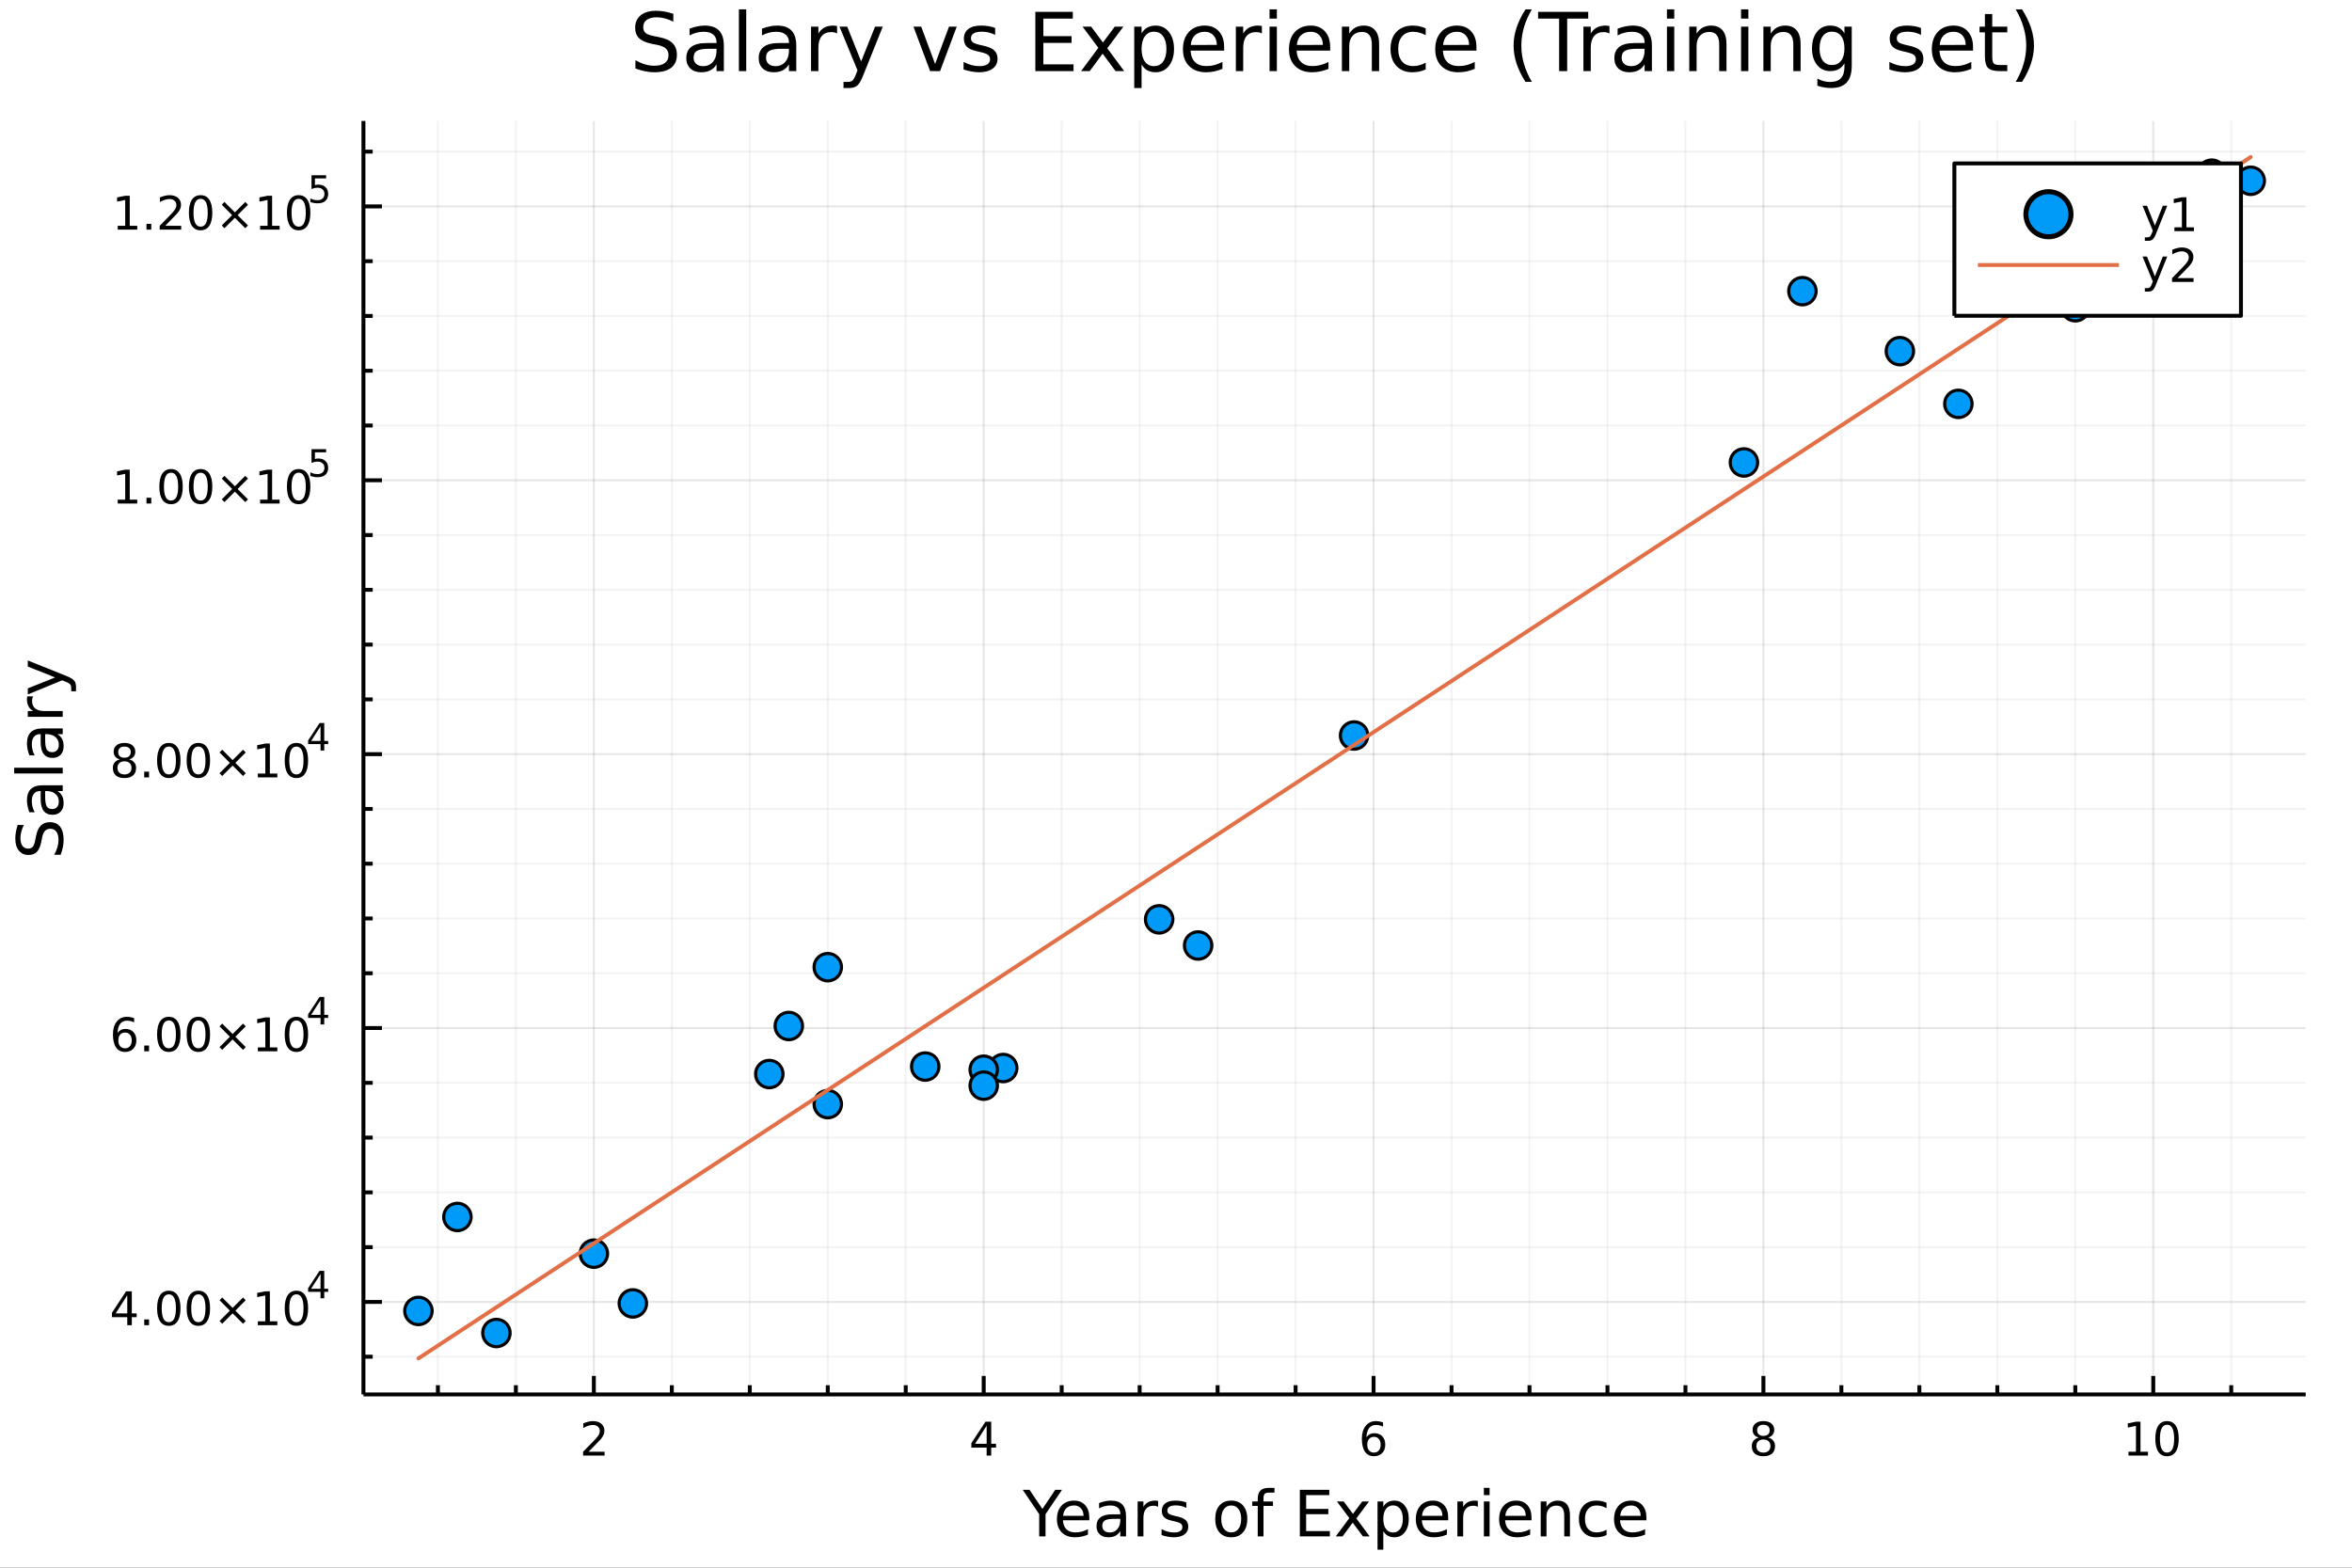 <?xml version="1.0" encoding="utf-8"?>
<svg xmlns="http://www.w3.org/2000/svg" xmlns:xlink="http://www.w3.org/1999/xlink" width="600" height="400" viewBox="0 0 2400 1600">
<rect x="0" y="0" width="2400" height="1600" fill="#333333" stroke="none"/>
<defs>
  <clipPath id="clip170">
    <rect x="0" y="0" width="2400" height="1600"/>
  </clipPath>
</defs>
<path clip-path="url(#clip170)" d="
M0 1600 L2400 1600 L2400 0 L0 0  Z
  " fill="#ffffff" fill-rule="evenodd" fill-opacity="1"/>
<defs>
  <clipPath id="clip171">
    <rect x="480" y="0" width="1681" height="1600"/>
  </clipPath>
</defs>
<path clip-path="url(#clip170)" d="
M370.861 1423.18 L2352.76 1423.18 L2352.76 123.472 L370.861 123.472  Z
  " fill="#ffffff" fill-rule="evenodd" fill-opacity="1"/>
<defs>
  <clipPath id="clip172">
    <rect x="370" y="123" width="1983" height="1301"/>
  </clipPath>
</defs>
<polyline clip-path="url(#clip172)" style="stroke:#000000; stroke-linecap:butt; stroke-linejoin:round; stroke-width:2; stroke-opacity:0.1; fill:none" points="
  605.967,1423.18 605.967,123.472 
  "/>
<polyline clip-path="url(#clip172)" style="stroke:#000000; stroke-linecap:butt; stroke-linejoin:round; stroke-width:2; stroke-opacity:0.1; fill:none" points="
  1003.78,1423.18 1003.78,123.472 
  "/>
<polyline clip-path="url(#clip172)" style="stroke:#000000; stroke-linecap:butt; stroke-linejoin:round; stroke-width:2; stroke-opacity:0.1; fill:none" points="
  1401.59,1423.18 1401.59,123.472 
  "/>
<polyline clip-path="url(#clip172)" style="stroke:#000000; stroke-linecap:butt; stroke-linejoin:round; stroke-width:2; stroke-opacity:0.1; fill:none" points="
  1799.4,1423.18 1799.4,123.472 
  "/>
<polyline clip-path="url(#clip172)" style="stroke:#000000; stroke-linecap:butt; stroke-linejoin:round; stroke-width:2; stroke-opacity:0.1; fill:none" points="
  2197.21,1423.18 2197.21,123.472 
  "/>
<polyline clip-path="url(#clip172)" style="stroke:#000000; stroke-linecap:butt; stroke-linejoin:round; stroke-width:2; stroke-opacity:0.05; fill:none" points="
  446.843,1423.18 446.843,123.472 
  "/>
<polyline clip-path="url(#clip172)" style="stroke:#000000; stroke-linecap:butt; stroke-linejoin:round; stroke-width:2; stroke-opacity:0.05; fill:none" points="
  526.405,1423.18 526.405,123.472 
  "/>
<polyline clip-path="url(#clip172)" style="stroke:#000000; stroke-linecap:butt; stroke-linejoin:round; stroke-width:2; stroke-opacity:0.05; fill:none" points="
  685.529,1423.18 685.529,123.472 
  "/>
<polyline clip-path="url(#clip172)" style="stroke:#000000; stroke-linecap:butt; stroke-linejoin:round; stroke-width:2; stroke-opacity:0.05; fill:none" points="
  765.092,1423.18 765.092,123.472 
  "/>
<polyline clip-path="url(#clip172)" style="stroke:#000000; stroke-linecap:butt; stroke-linejoin:round; stroke-width:2; stroke-opacity:0.05; fill:none" points="
  844.654,1423.18 844.654,123.472 
  "/>
<polyline clip-path="url(#clip172)" style="stroke:#000000; stroke-linecap:butt; stroke-linejoin:round; stroke-width:2; stroke-opacity:0.05; fill:none" points="
  924.216,1423.18 924.216,123.472 
  "/>
<polyline clip-path="url(#clip172)" style="stroke:#000000; stroke-linecap:butt; stroke-linejoin:round; stroke-width:2; stroke-opacity:0.05; fill:none" points="
  1083.34,1423.18 1083.34,123.472 
  "/>
<polyline clip-path="url(#clip172)" style="stroke:#000000; stroke-linecap:butt; stroke-linejoin:round; stroke-width:2; stroke-opacity:0.05; fill:none" points="
  1162.9,1423.18 1162.9,123.472 
  "/>
<polyline clip-path="url(#clip172)" style="stroke:#000000; stroke-linecap:butt; stroke-linejoin:round; stroke-width:2; stroke-opacity:0.05; fill:none" points="
  1242.47,1423.18 1242.47,123.472 
  "/>
<polyline clip-path="url(#clip172)" style="stroke:#000000; stroke-linecap:butt; stroke-linejoin:round; stroke-width:2; stroke-opacity:0.05; fill:none" points="
  1322.03,1423.18 1322.03,123.472 
  "/>
<polyline clip-path="url(#clip172)" style="stroke:#000000; stroke-linecap:butt; stroke-linejoin:round; stroke-width:2; stroke-opacity:0.05; fill:none" points="
  1481.15,1423.18 1481.15,123.472 
  "/>
<polyline clip-path="url(#clip172)" style="stroke:#000000; stroke-linecap:butt; stroke-linejoin:round; stroke-width:2; stroke-opacity:0.05; fill:none" points="
  1560.71,1423.18 1560.71,123.472 
  "/>
<polyline clip-path="url(#clip172)" style="stroke:#000000; stroke-linecap:butt; stroke-linejoin:round; stroke-width:2; stroke-opacity:0.05; fill:none" points="
  1640.28,1423.18 1640.28,123.472 
  "/>
<polyline clip-path="url(#clip172)" style="stroke:#000000; stroke-linecap:butt; stroke-linejoin:round; stroke-width:2; stroke-opacity:0.05; fill:none" points="
  1719.84,1423.18 1719.84,123.472 
  "/>
<polyline clip-path="url(#clip172)" style="stroke:#000000; stroke-linecap:butt; stroke-linejoin:round; stroke-width:2; stroke-opacity:0.05; fill:none" points="
  1878.96,1423.18 1878.96,123.472 
  "/>
<polyline clip-path="url(#clip172)" style="stroke:#000000; stroke-linecap:butt; stroke-linejoin:round; stroke-width:2; stroke-opacity:0.05; fill:none" points="
  1958.53,1423.18 1958.53,123.472 
  "/>
<polyline clip-path="url(#clip172)" style="stroke:#000000; stroke-linecap:butt; stroke-linejoin:round; stroke-width:2; stroke-opacity:0.05; fill:none" points="
  2038.09,1423.18 2038.09,123.472 
  "/>
<polyline clip-path="url(#clip172)" style="stroke:#000000; stroke-linecap:butt; stroke-linejoin:round; stroke-width:2; stroke-opacity:0.05; fill:none" points="
  2117.65,1423.18 2117.65,123.472 
  "/>
<polyline clip-path="url(#clip172)" style="stroke:#000000; stroke-linecap:butt; stroke-linejoin:round; stroke-width:2; stroke-opacity:0.05; fill:none" points="
  2276.77,1423.18 2276.77,123.472 
  "/>
<polyline clip-path="url(#clip170)" style="stroke:#000000; stroke-linecap:butt; stroke-linejoin:round; stroke-width:4; stroke-opacity:1; fill:none" points="
  370.861,1423.18 2352.76,1423.18 
  "/>
<polyline clip-path="url(#clip170)" style="stroke:#000000; stroke-linecap:butt; stroke-linejoin:round; stroke-width:4; stroke-opacity:1; fill:none" points="
  605.967,1423.18 605.967,1404.28 
  "/>
<polyline clip-path="url(#clip170)" style="stroke:#000000; stroke-linecap:butt; stroke-linejoin:round; stroke-width:4; stroke-opacity:1; fill:none" points="
  1003.78,1423.18 1003.78,1404.28 
  "/>
<polyline clip-path="url(#clip170)" style="stroke:#000000; stroke-linecap:butt; stroke-linejoin:round; stroke-width:4; stroke-opacity:1; fill:none" points="
  1401.59,1423.18 1401.59,1404.28 
  "/>
<polyline clip-path="url(#clip170)" style="stroke:#000000; stroke-linecap:butt; stroke-linejoin:round; stroke-width:4; stroke-opacity:1; fill:none" points="
  1799.4,1423.18 1799.4,1404.28 
  "/>
<polyline clip-path="url(#clip170)" style="stroke:#000000; stroke-linecap:butt; stroke-linejoin:round; stroke-width:4; stroke-opacity:1; fill:none" points="
  2197.21,1423.18 2197.21,1404.28 
  "/>
<polyline clip-path="url(#clip170)" style="stroke:#000000; stroke-linecap:butt; stroke-linejoin:round; stroke-width:4; stroke-opacity:1; fill:none" points="
  446.843,1423.18 446.843,1413.73 
  "/>
<polyline clip-path="url(#clip170)" style="stroke:#000000; stroke-linecap:butt; stroke-linejoin:round; stroke-width:4; stroke-opacity:1; fill:none" points="
  526.405,1423.18 526.405,1413.73 
  "/>
<polyline clip-path="url(#clip170)" style="stroke:#000000; stroke-linecap:butt; stroke-linejoin:round; stroke-width:4; stroke-opacity:1; fill:none" points="
  685.529,1423.18 685.529,1413.73 
  "/>
<polyline clip-path="url(#clip170)" style="stroke:#000000; stroke-linecap:butt; stroke-linejoin:round; stroke-width:4; stroke-opacity:1; fill:none" points="
  765.092,1423.18 765.092,1413.73 
  "/>
<polyline clip-path="url(#clip170)" style="stroke:#000000; stroke-linecap:butt; stroke-linejoin:round; stroke-width:4; stroke-opacity:1; fill:none" points="
  844.654,1423.18 844.654,1413.73 
  "/>
<polyline clip-path="url(#clip170)" style="stroke:#000000; stroke-linecap:butt; stroke-linejoin:round; stroke-width:4; stroke-opacity:1; fill:none" points="
  924.216,1423.18 924.216,1413.73 
  "/>
<polyline clip-path="url(#clip170)" style="stroke:#000000; stroke-linecap:butt; stroke-linejoin:round; stroke-width:4; stroke-opacity:1; fill:none" points="
  1083.34,1423.18 1083.34,1413.73 
  "/>
<polyline clip-path="url(#clip170)" style="stroke:#000000; stroke-linecap:butt; stroke-linejoin:round; stroke-width:4; stroke-opacity:1; fill:none" points="
  1162.9,1423.18 1162.9,1413.73 
  "/>
<polyline clip-path="url(#clip170)" style="stroke:#000000; stroke-linecap:butt; stroke-linejoin:round; stroke-width:4; stroke-opacity:1; fill:none" points="
  1242.47,1423.18 1242.47,1413.73 
  "/>
<polyline clip-path="url(#clip170)" style="stroke:#000000; stroke-linecap:butt; stroke-linejoin:round; stroke-width:4; stroke-opacity:1; fill:none" points="
  1322.03,1423.18 1322.03,1413.73 
  "/>
<polyline clip-path="url(#clip170)" style="stroke:#000000; stroke-linecap:butt; stroke-linejoin:round; stroke-width:4; stroke-opacity:1; fill:none" points="
  1481.15,1423.18 1481.15,1413.73 
  "/>
<polyline clip-path="url(#clip170)" style="stroke:#000000; stroke-linecap:butt; stroke-linejoin:round; stroke-width:4; stroke-opacity:1; fill:none" points="
  1560.71,1423.18 1560.71,1413.73 
  "/>
<polyline clip-path="url(#clip170)" style="stroke:#000000; stroke-linecap:butt; stroke-linejoin:round; stroke-width:4; stroke-opacity:1; fill:none" points="
  1640.28,1423.18 1640.28,1413.73 
  "/>
<polyline clip-path="url(#clip170)" style="stroke:#000000; stroke-linecap:butt; stroke-linejoin:round; stroke-width:4; stroke-opacity:1; fill:none" points="
  1719.84,1423.18 1719.84,1413.73 
  "/>
<polyline clip-path="url(#clip170)" style="stroke:#000000; stroke-linecap:butt; stroke-linejoin:round; stroke-width:4; stroke-opacity:1; fill:none" points="
  1878.96,1423.18 1878.96,1413.73 
  "/>
<polyline clip-path="url(#clip170)" style="stroke:#000000; stroke-linecap:butt; stroke-linejoin:round; stroke-width:4; stroke-opacity:1; fill:none" points="
  1958.53,1423.18 1958.53,1413.73 
  "/>
<polyline clip-path="url(#clip170)" style="stroke:#000000; stroke-linecap:butt; stroke-linejoin:round; stroke-width:4; stroke-opacity:1; fill:none" points="
  2038.09,1423.18 2038.09,1413.73 
  "/>
<polyline clip-path="url(#clip170)" style="stroke:#000000; stroke-linecap:butt; stroke-linejoin:round; stroke-width:4; stroke-opacity:1; fill:none" points="
  2117.65,1423.18 2117.65,1413.73 
  "/>
<polyline clip-path="url(#clip170)" style="stroke:#000000; stroke-linecap:butt; stroke-linejoin:round; stroke-width:4; stroke-opacity:1; fill:none" points="
  2276.77,1423.18 2276.77,1413.73 
  "/>
<path clip-path="url(#clip170)" d="M600.62 1481.64 L616.939 1481.64 L616.939 1485.58 L594.995 1485.58 L594.995 1481.64 Q597.657 1478.89 602.24 1474.26 Q606.847 1469.61 608.027 1468.27 Q610.273 1465.74 611.152 1464.01 Q612.055 1462.25 612.055 1460.56 Q612.055 1457.8 610.111 1456.07 Q608.189 1454.33 605.088 1454.33 Q602.889 1454.33 600.435 1455.09 Q598.004 1455.86 595.227 1457.41 L595.227 1452.69 Q598.051 1451.55 600.504 1450.97 Q602.958 1450.39 604.995 1450.39 Q610.365 1450.39 613.56 1453.08 Q616.754 1455.77 616.754 1460.26 Q616.754 1462.39 615.944 1464.31 Q615.157 1466.2 613.051 1468.8 Q612.472 1469.47 609.37 1472.69 Q606.268 1475.88 600.62 1481.64 Z" fill="#000000" fill-rule="evenodd" fill-opacity="1" /><path clip-path="url(#clip170)" d="M1006.79 1455.09 L994.982 1473.54 L1006.79 1473.54 L1006.79 1455.09 M1005.56 1451.02 L1011.44 1451.02 L1011.44 1473.54 L1016.37 1473.54 L1016.37 1477.43 L1011.44 1477.43 L1011.44 1485.58 L1006.79 1485.58 L1006.79 1477.43 L991.186 1477.43 L991.186 1472.92 L1005.56 1451.02 Z" fill="#000000" fill-rule="evenodd" fill-opacity="1" /><path clip-path="url(#clip170)" d="M1401.99 1466.44 Q1398.85 1466.44 1396.99 1468.59 Q1395.17 1470.74 1395.17 1474.49 Q1395.17 1478.22 1396.99 1480.39 Q1398.85 1482.55 1401.99 1482.55 Q1405.14 1482.55 1406.97 1480.39 Q1408.82 1478.22 1408.82 1474.49 Q1408.82 1470.74 1406.97 1468.59 Q1405.14 1466.44 1401.99 1466.44 M1411.28 1451.78 L1411.28 1456.04 Q1409.52 1455.21 1407.71 1454.77 Q1405.93 1454.33 1404.17 1454.33 Q1399.54 1454.33 1397.09 1457.45 Q1394.66 1460.58 1394.31 1466.9 Q1395.68 1464.89 1397.74 1463.82 Q1399.8 1462.73 1402.27 1462.73 Q1407.48 1462.73 1410.49 1465.9 Q1413.52 1469.05 1413.52 1474.49 Q1413.52 1479.82 1410.37 1483.03 Q1407.23 1486.25 1401.99 1486.25 Q1396 1486.25 1392.83 1481.67 Q1389.66 1477.06 1389.66 1468.33 Q1389.66 1460.14 1393.55 1455.28 Q1397.43 1450.39 1403.99 1450.39 Q1405.74 1450.39 1407.53 1450.74 Q1409.33 1451.09 1411.28 1451.78 Z" fill="#000000" fill-rule="evenodd" fill-opacity="1" /><path clip-path="url(#clip170)" d="M1799.4 1469.17 Q1796.07 1469.17 1794.15 1470.95 Q1792.25 1472.73 1792.25 1475.86 Q1792.25 1478.98 1794.15 1480.77 Q1796.07 1482.55 1799.4 1482.55 Q1802.73 1482.55 1804.66 1480.77 Q1806.58 1478.96 1806.58 1475.86 Q1806.58 1472.73 1804.66 1470.95 Q1802.76 1469.17 1799.4 1469.17 M1794.72 1467.18 Q1791.72 1466.44 1790.03 1464.38 Q1788.36 1462.32 1788.36 1459.35 Q1788.36 1455.21 1791.3 1452.8 Q1794.26 1450.39 1799.4 1450.39 Q1804.56 1450.39 1807.5 1452.8 Q1810.44 1455.21 1810.44 1459.35 Q1810.44 1462.32 1808.75 1464.38 Q1807.09 1466.44 1804.1 1467.18 Q1807.48 1467.96 1809.35 1470.26 Q1811.25 1472.55 1811.25 1475.86 Q1811.25 1480.88 1808.17 1483.57 Q1805.12 1486.25 1799.4 1486.25 Q1793.68 1486.25 1790.6 1483.57 Q1787.55 1480.88 1787.55 1475.86 Q1787.55 1472.55 1789.45 1470.26 Q1791.35 1467.96 1794.72 1467.18 M1793.01 1459.79 Q1793.01 1462.48 1794.68 1463.98 Q1796.37 1465.49 1799.4 1465.49 Q1802.41 1465.49 1804.1 1463.98 Q1805.81 1462.48 1805.81 1459.79 Q1805.81 1457.11 1804.1 1455.6 Q1802.41 1454.1 1799.4 1454.1 Q1796.37 1454.1 1794.68 1455.6 Q1793.01 1457.11 1793.01 1459.79 Z" fill="#000000" fill-rule="evenodd" fill-opacity="1" /><path clip-path="url(#clip170)" d="M2171.9 1481.64 L2179.54 1481.64 L2179.54 1455.28 L2171.23 1456.95 L2171.23 1452.69 L2179.49 1451.02 L2184.17 1451.02 L2184.17 1481.64 L2191.81 1481.64 L2191.81 1485.58 L2171.9 1485.58 L2171.9 1481.64 Z" fill="#000000" fill-rule="evenodd" fill-opacity="1" /><path clip-path="url(#clip170)" d="M2211.25 1454.1 Q2207.64 1454.1 2205.81 1457.66 Q2204.01 1461.2 2204.01 1468.33 Q2204.01 1475.44 2205.81 1479.01 Q2207.64 1482.55 2211.25 1482.55 Q2214.89 1482.55 2216.69 1479.01 Q2218.52 1475.44 2218.52 1468.33 Q2218.52 1461.2 2216.69 1457.66 Q2214.89 1454.1 2211.25 1454.1 M2211.25 1450.39 Q2217.06 1450.39 2220.12 1455 Q2223.2 1459.58 2223.2 1468.33 Q2223.2 1477.06 2220.12 1481.67 Q2217.06 1486.25 2211.25 1486.25 Q2205.44 1486.25 2202.36 1481.67 Q2199.31 1477.06 2199.31 1468.33 Q2199.31 1459.58 2202.36 1455 Q2205.44 1450.39 2211.25 1450.39 Z" fill="#000000" fill-rule="evenodd" fill-opacity="1" /><path clip-path="url(#clip170)" d="M1043.6 1520.52 L1050.51 1520.52 L1063.69 1540.07 L1076.77 1520.52 L1083.67 1520.52 L1066.87 1545.41 L1066.87 1568.04 L1060.41 1568.04 L1060.41 1545.41 L1043.6 1520.52 Z" fill="#000000" fill-rule="evenodd" fill-opacity="1" /><path clip-path="url(#clip170)" d="M1111.52 1548.76 L1111.52 1551.62 L1084.6 1551.62 Q1084.98 1557.67 1088.23 1560.85 Q1091.5 1564 1097.33 1564 Q1100.7 1564 1103.85 1563.17 Q1107.04 1562.35 1110.16 1560.69 L1110.16 1566.23 Q1107.01 1567.57 1103.69 1568.27 Q1100.38 1568.97 1096.98 1568.97 Q1088.45 1568.97 1083.45 1564 Q1078.49 1559.04 1078.49 1550.57 Q1078.49 1541.82 1083.2 1536.69 Q1087.94 1531.54 1095.96 1531.54 Q1103.15 1531.54 1107.32 1536.18 Q1111.52 1540.8 1111.52 1548.76 M1105.67 1547.04 Q1105.6 1542.23 1102.96 1539.37 Q1100.35 1536.5 1096.02 1536.5 Q1091.12 1536.5 1088.16 1539.27 Q1085.23 1542.04 1084.79 1547.07 L1105.67 1547.04 Z" fill="#000000" fill-rule="evenodd" fill-opacity="1" /><path clip-path="url(#clip170)" d="M1137.34 1550.12 Q1130.24 1550.12 1127.5 1551.75 Q1124.77 1553.37 1124.77 1557.29 Q1124.77 1560.4 1126.8 1562.25 Q1128.87 1564.07 1132.4 1564.07 Q1137.27 1564.07 1140.2 1560.63 Q1143.16 1557.16 1143.16 1551.43 L1143.16 1550.12 L1137.34 1550.12 M1149.02 1547.71 L1149.02 1568.04 L1143.16 1568.04 L1143.16 1562.63 Q1141.16 1565.88 1138.17 1567.44 Q1135.17 1568.97 1130.84 1568.97 Q1125.37 1568.97 1122.12 1565.91 Q1118.91 1562.82 1118.91 1557.67 Q1118.91 1551.65 1122.92 1548.6 Q1126.96 1545.54 1134.95 1545.54 L1143.16 1545.54 L1143.16 1544.97 Q1143.16 1540.93 1140.49 1538.73 Q1137.85 1536.5 1133.04 1536.5 Q1129.99 1536.5 1127.09 1537.23 Q1124.19 1537.97 1121.52 1539.43 L1121.52 1534.02 Q1124.73 1532.78 1127.76 1532.17 Q1130.78 1531.54 1133.65 1531.54 Q1141.38 1531.54 1145.2 1535.55 Q1149.02 1539.56 1149.02 1547.71 Z" fill="#000000" fill-rule="evenodd" fill-opacity="1" /><path clip-path="url(#clip170)" d="M1181.74 1537.87 Q1180.75 1537.3 1179.57 1537.04 Q1178.43 1536.76 1177.03 1536.76 Q1172.06 1536.76 1169.39 1540 Q1166.75 1543.22 1166.75 1549.27 L1166.75 1568.04 L1160.86 1568.04 L1160.86 1532.4 L1166.75 1532.4 L1166.75 1537.93 Q1168.59 1534.69 1171.55 1533.13 Q1174.51 1531.54 1178.75 1531.54 Q1179.35 1531.54 1180.08 1531.63 Q1180.82 1531.7 1181.71 1531.85 L1181.74 1537.87 Z" fill="#000000" fill-rule="evenodd" fill-opacity="1" /><path clip-path="url(#clip170)" d="M1210.61 1533.45 L1210.61 1538.98 Q1208.12 1537.71 1205.45 1537.07 Q1202.78 1536.44 1199.91 1536.44 Q1195.55 1536.44 1193.36 1537.77 Q1191.19 1539.11 1191.19 1541.79 Q1191.19 1543.82 1192.75 1545 Q1194.31 1546.15 1199.02 1547.2 L1201.03 1547.64 Q1207.26 1548.98 1209.87 1551.43 Q1212.52 1553.85 1212.52 1558.21 Q1212.52 1563.17 1208.57 1566.07 Q1204.65 1568.97 1197.78 1568.97 Q1194.92 1568.97 1191.8 1568.39 Q1188.71 1567.85 1185.27 1566.74 L1185.27 1560.69 Q1188.52 1562.38 1191.67 1563.24 Q1194.82 1564.07 1197.91 1564.07 Q1202.05 1564.07 1204.27 1562.66 Q1206.5 1561.23 1206.5 1558.65 Q1206.5 1556.27 1204.88 1554.99 Q1203.29 1553.72 1197.84 1552.54 L1195.81 1552.07 Q1190.36 1550.92 1187.95 1548.56 Q1185.53 1546.18 1185.53 1542.04 Q1185.53 1537.01 1189.09 1534.27 Q1192.66 1531.54 1199.21 1531.54 Q1202.46 1531.54 1205.32 1532.01 Q1208.19 1532.49 1210.61 1533.45 Z" fill="#000000" fill-rule="evenodd" fill-opacity="1" /><path clip-path="url(#clip170)" d="M1256.38 1536.5 Q1251.67 1536.5 1248.93 1540.19 Q1246.19 1543.85 1246.19 1550.25 Q1246.19 1556.65 1248.9 1560.34 Q1251.63 1564 1256.38 1564 Q1261.06 1564 1263.79 1560.31 Q1266.53 1556.62 1266.53 1550.25 Q1266.53 1543.92 1263.79 1540.23 Q1261.06 1536.5 1256.38 1536.5 M1256.38 1531.54 Q1264.02 1531.54 1268.38 1536.5 Q1272.74 1541.47 1272.74 1550.25 Q1272.74 1559 1268.38 1564 Q1264.02 1568.97 1256.38 1568.97 Q1248.71 1568.97 1244.35 1564 Q1240.02 1559 1240.02 1550.25 Q1240.02 1541.47 1244.35 1536.5 Q1248.71 1531.54 1256.38 1531.54 Z" fill="#000000" fill-rule="evenodd" fill-opacity="1" /><path clip-path="url(#clip170)" d="M1300.49 1518.52 L1300.49 1523.39 L1294.89 1523.39 Q1291.74 1523.39 1290.5 1524.66 Q1289.29 1525.93 1289.29 1529.24 L1289.29 1532.4 L1298.93 1532.4 L1298.93 1536.95 L1289.29 1536.95 L1289.29 1568.04 L1283.4 1568.04 L1283.4 1536.95 L1277.8 1536.95 L1277.8 1532.4 L1283.4 1532.4 L1283.4 1529.91 Q1283.4 1523.96 1286.17 1521.26 Q1288.94 1518.52 1294.95 1518.52 L1300.49 1518.52 Z" fill="#000000" fill-rule="evenodd" fill-opacity="1" /><path clip-path="url(#clip170)" d="M1326.37 1520.52 L1356.41 1520.52 L1356.41 1525.93 L1332.8 1525.93 L1332.8 1540 L1355.43 1540 L1355.43 1545.41 L1332.8 1545.41 L1332.8 1562.63 L1356.99 1562.63 L1356.99 1568.04 L1326.37 1568.04 L1326.37 1520.52 Z" fill="#000000" fill-rule="evenodd" fill-opacity="1" /><path clip-path="url(#clip170)" d="M1396.93 1532.4 L1384.04 1549.74 L1397.6 1568.04 L1390.69 1568.04 L1380.32 1554.04 L1369.94 1568.04 L1363.03 1568.04 L1376.88 1549.39 L1364.21 1532.4 L1371.12 1532.4 L1380.57 1545.1 L1390.02 1532.4 L1396.93 1532.4 Z" fill="#000000" fill-rule="evenodd" fill-opacity="1" /><path clip-path="url(#clip170)" d="M1411.54 1562.7 L1411.54 1581.6 L1405.65 1581.6 L1405.65 1532.4 L1411.54 1532.4 L1411.54 1537.81 Q1413.39 1534.62 1416.19 1533.1 Q1419.02 1531.54 1422.94 1531.54 Q1429.43 1531.54 1433.47 1536.69 Q1437.54 1541.85 1437.54 1550.25 Q1437.54 1558.65 1433.47 1563.81 Q1429.43 1568.97 1422.94 1568.97 Q1419.02 1568.97 1416.19 1567.44 Q1413.39 1565.88 1411.54 1562.7 M1431.47 1550.25 Q1431.47 1543.79 1428.79 1540.13 Q1426.15 1536.44 1421.5 1536.44 Q1416.86 1536.44 1414.18 1540.13 Q1411.54 1543.79 1411.54 1550.25 Q1411.54 1556.71 1414.18 1560.4 Q1416.86 1564.07 1421.5 1564.07 Q1426.15 1564.07 1428.79 1560.4 Q1431.47 1556.71 1431.47 1550.25 Z" fill="#000000" fill-rule="evenodd" fill-opacity="1" /><path clip-path="url(#clip170)" d="M1477.74 1548.76 L1477.74 1551.62 L1450.82 1551.62 Q1451.2 1557.67 1454.45 1560.85 Q1457.72 1564 1463.55 1564 Q1466.92 1564 1470.07 1563.17 Q1473.26 1562.35 1476.38 1560.69 L1476.38 1566.23 Q1473.22 1567.57 1469.91 1568.27 Q1466.6 1568.97 1463.2 1568.97 Q1454.67 1568.97 1449.67 1564 Q1444.71 1559.04 1444.71 1550.57 Q1444.71 1541.82 1449.42 1536.69 Q1454.16 1531.54 1462.18 1531.54 Q1469.37 1531.54 1473.54 1536.18 Q1477.74 1540.8 1477.74 1548.76 M1471.89 1547.04 Q1471.82 1542.23 1469.18 1539.37 Q1466.57 1536.5 1462.24 1536.5 Q1457.34 1536.5 1454.38 1539.27 Q1451.45 1542.04 1451.01 1547.07 L1471.89 1547.04 Z" fill="#000000" fill-rule="evenodd" fill-opacity="1" /><path clip-path="url(#clip170)" d="M1508.01 1537.87 Q1507.03 1537.3 1505.85 1537.04 Q1504.7 1536.76 1503.3 1536.76 Q1498.34 1536.76 1495.66 1540 Q1493.02 1543.22 1493.02 1549.27 L1493.02 1568.04 L1487.13 1568.04 L1487.13 1532.4 L1493.02 1532.4 L1493.02 1537.93 Q1494.87 1534.69 1497.83 1533.13 Q1500.79 1531.54 1505.02 1531.54 Q1505.63 1531.54 1506.36 1531.63 Q1507.09 1531.7 1507.98 1531.85 L1508.01 1537.87 Z" fill="#000000" fill-rule="evenodd" fill-opacity="1" /><path clip-path="url(#clip170)" d="M1514.16 1532.4 L1520.01 1532.4 L1520.01 1568.04 L1514.16 1568.04 L1514.16 1532.4 M1514.16 1518.52 L1520.01 1518.52 L1520.01 1525.93 L1514.16 1525.93 L1514.16 1518.52 Z" fill="#000000" fill-rule="evenodd" fill-opacity="1" /><path clip-path="url(#clip170)" d="M1562.76 1548.76 L1562.76 1551.62 L1535.83 1551.62 Q1536.21 1557.67 1539.46 1560.85 Q1542.74 1564 1548.56 1564 Q1551.94 1564 1555.09 1563.17 Q1558.27 1562.35 1561.39 1560.69 L1561.39 1566.23 Q1558.24 1567.57 1554.93 1568.27 Q1551.62 1568.97 1548.21 1568.97 Q1539.68 1568.97 1534.69 1564 Q1529.72 1559.04 1529.72 1550.57 Q1529.72 1541.82 1534.43 1536.69 Q1539.17 1531.54 1547.19 1531.54 Q1554.39 1531.54 1558.56 1536.18 Q1562.76 1540.8 1562.76 1548.76 M1556.9 1547.04 Q1556.84 1542.23 1554.2 1539.37 Q1551.59 1536.5 1547.26 1536.5 Q1542.36 1536.5 1539.4 1539.27 Q1536.47 1542.04 1536.02 1547.07 L1556.9 1547.04 Z" fill="#000000" fill-rule="evenodd" fill-opacity="1" /><path clip-path="url(#clip170)" d="M1602 1546.53 L1602 1568.04 L1596.15 1568.04 L1596.15 1546.72 Q1596.15 1541.66 1594.17 1539.14 Q1592.2 1536.63 1588.25 1536.63 Q1583.51 1536.63 1580.77 1539.65 Q1578.04 1542.68 1578.04 1547.9 L1578.04 1568.04 L1572.15 1568.04 L1572.15 1532.4 L1578.04 1532.4 L1578.04 1537.93 Q1580.14 1534.72 1582.97 1533.13 Q1585.83 1531.54 1589.56 1531.54 Q1595.7 1531.54 1598.85 1535.36 Q1602 1539.14 1602 1546.53 Z" fill="#000000" fill-rule="evenodd" fill-opacity="1" /><path clip-path="url(#clip170)" d="M1639.34 1533.76 L1639.34 1539.24 Q1636.85 1537.87 1634.34 1537.2 Q1631.86 1536.5 1629.31 1536.5 Q1623.61 1536.5 1620.46 1540.13 Q1617.31 1543.73 1617.31 1550.25 Q1617.31 1556.78 1620.46 1560.4 Q1623.61 1564 1629.31 1564 Q1631.86 1564 1634.34 1563.33 Q1636.85 1562.63 1639.34 1561.26 L1639.34 1566.68 Q1636.89 1567.82 1634.24 1568.39 Q1631.63 1568.97 1628.67 1568.97 Q1620.62 1568.97 1615.88 1563.91 Q1611.14 1558.85 1611.14 1550.25 Q1611.14 1541.53 1615.91 1536.53 Q1620.72 1531.54 1629.06 1531.54 Q1631.76 1531.54 1634.34 1532.11 Q1636.92 1532.65 1639.34 1533.76 Z" fill="#000000" fill-rule="evenodd" fill-opacity="1" /><path clip-path="url(#clip170)" d="M1680.01 1548.76 L1680.01 1551.62 L1653.09 1551.62 Q1653.47 1557.67 1656.72 1560.85 Q1659.99 1564 1665.82 1564 Q1669.19 1564 1672.34 1563.17 Q1675.53 1562.35 1678.65 1560.69 L1678.65 1566.23 Q1675.49 1567.57 1672.18 1568.27 Q1668.87 1568.97 1665.47 1568.97 Q1656.94 1568.97 1651.94 1564 Q1646.98 1559.04 1646.98 1550.57 Q1646.98 1541.82 1651.69 1536.69 Q1656.43 1531.54 1664.45 1531.54 Q1671.64 1531.54 1675.81 1536.18 Q1680.01 1540.8 1680.01 1548.76 M1674.16 1547.04 Q1674.09 1542.23 1671.45 1539.37 Q1668.84 1536.5 1664.51 1536.5 Q1659.61 1536.5 1656.65 1539.27 Q1653.72 1542.04 1653.28 1547.07 L1674.16 1547.04 Z" fill="#000000" fill-rule="evenodd" fill-opacity="1" /><polyline clip-path="url(#clip172)" style="stroke:#000000; stroke-linecap:butt; stroke-linejoin:round; stroke-width:2; stroke-opacity:0.1; fill:none" points="
  370.861,1328.76 2352.76,1328.76 
  "/>
<polyline clip-path="url(#clip172)" style="stroke:#000000; stroke-linecap:butt; stroke-linejoin:round; stroke-width:2; stroke-opacity:0.1; fill:none" points="
  370.861,1049.23 2352.76,1049.23 
  "/>
<polyline clip-path="url(#clip172)" style="stroke:#000000; stroke-linecap:butt; stroke-linejoin:round; stroke-width:2; stroke-opacity:0.1; fill:none" points="
  370.861,769.706 2352.76,769.706 
  "/>
<polyline clip-path="url(#clip172)" style="stroke:#000000; stroke-linecap:butt; stroke-linejoin:round; stroke-width:2; stroke-opacity:0.1; fill:none" points="
  370.861,490.179 2352.76,490.179 
  "/>
<polyline clip-path="url(#clip172)" style="stroke:#000000; stroke-linecap:butt; stroke-linejoin:round; stroke-width:2; stroke-opacity:0.1; fill:none" points="
  370.861,210.652 2352.76,210.652 
  "/>
<polyline clip-path="url(#clip172)" style="stroke:#000000; stroke-linecap:butt; stroke-linejoin:round; stroke-width:2; stroke-opacity:0.05; fill:none" points="
  370.861,1384.66 2352.76,1384.66 
  "/>
<polyline clip-path="url(#clip172)" style="stroke:#000000; stroke-linecap:butt; stroke-linejoin:round; stroke-width:2; stroke-opacity:0.05; fill:none" points="
  370.861,1272.85 2352.76,1272.85 
  "/>
<polyline clip-path="url(#clip172)" style="stroke:#000000; stroke-linecap:butt; stroke-linejoin:round; stroke-width:2; stroke-opacity:0.05; fill:none" points="
  370.861,1216.95 2352.76,1216.95 
  "/>
<polyline clip-path="url(#clip172)" style="stroke:#000000; stroke-linecap:butt; stroke-linejoin:round; stroke-width:2; stroke-opacity:0.05; fill:none" points="
  370.861,1161.04 2352.76,1161.04 
  "/>
<polyline clip-path="url(#clip172)" style="stroke:#000000; stroke-linecap:butt; stroke-linejoin:round; stroke-width:2; stroke-opacity:0.05; fill:none" points="
  370.861,1105.14 2352.76,1105.14 
  "/>
<polyline clip-path="url(#clip172)" style="stroke:#000000; stroke-linecap:butt; stroke-linejoin:round; stroke-width:2; stroke-opacity:0.05; fill:none" points="
  370.861,993.327 2352.76,993.327 
  "/>
<polyline clip-path="url(#clip172)" style="stroke:#000000; stroke-linecap:butt; stroke-linejoin:round; stroke-width:2; stroke-opacity:0.05; fill:none" points="
  370.861,937.422 2352.76,937.422 
  "/>
<polyline clip-path="url(#clip172)" style="stroke:#000000; stroke-linecap:butt; stroke-linejoin:round; stroke-width:2; stroke-opacity:0.05; fill:none" points="
  370.861,881.516 2352.76,881.516 
  "/>
<polyline clip-path="url(#clip172)" style="stroke:#000000; stroke-linecap:butt; stroke-linejoin:round; stroke-width:2; stroke-opacity:0.05; fill:none" points="
  370.861,825.611 2352.76,825.611 
  "/>
<polyline clip-path="url(#clip172)" style="stroke:#000000; stroke-linecap:butt; stroke-linejoin:round; stroke-width:2; stroke-opacity:0.05; fill:none" points="
  370.861,713.8 2352.76,713.8 
  "/>
<polyline clip-path="url(#clip172)" style="stroke:#000000; stroke-linecap:butt; stroke-linejoin:round; stroke-width:2; stroke-opacity:0.05; fill:none" points="
  370.861,657.895 2352.76,657.895 
  "/>
<polyline clip-path="url(#clip172)" style="stroke:#000000; stroke-linecap:butt; stroke-linejoin:round; stroke-width:2; stroke-opacity:0.05; fill:none" points="
  370.861,601.99 2352.76,601.99 
  "/>
<polyline clip-path="url(#clip172)" style="stroke:#000000; stroke-linecap:butt; stroke-linejoin:round; stroke-width:2; stroke-opacity:0.05; fill:none" points="
  370.861,546.084 2352.76,546.084 
  "/>
<polyline clip-path="url(#clip172)" style="stroke:#000000; stroke-linecap:butt; stroke-linejoin:round; stroke-width:2; stroke-opacity:0.05; fill:none" points="
  370.861,434.274 2352.76,434.274 
  "/>
<polyline clip-path="url(#clip172)" style="stroke:#000000; stroke-linecap:butt; stroke-linejoin:round; stroke-width:2; stroke-opacity:0.05; fill:none" points="
  370.861,378.368 2352.76,378.368 
  "/>
<polyline clip-path="url(#clip172)" style="stroke:#000000; stroke-linecap:butt; stroke-linejoin:round; stroke-width:2; stroke-opacity:0.05; fill:none" points="
  370.861,322.463 2352.76,322.463 
  "/>
<polyline clip-path="url(#clip172)" style="stroke:#000000; stroke-linecap:butt; stroke-linejoin:round; stroke-width:2; stroke-opacity:0.05; fill:none" points="
  370.861,266.558 2352.76,266.558 
  "/>
<polyline clip-path="url(#clip172)" style="stroke:#000000; stroke-linecap:butt; stroke-linejoin:round; stroke-width:2; stroke-opacity:0.05; fill:none" points="
  370.861,154.747 2352.76,154.747 
  "/>
<polyline clip-path="url(#clip170)" style="stroke:#000000; stroke-linecap:butt; stroke-linejoin:round; stroke-width:4; stroke-opacity:1; fill:none" points="
  370.861,1423.18 370.861,123.472 
  "/>
<polyline clip-path="url(#clip170)" style="stroke:#000000; stroke-linecap:butt; stroke-linejoin:round; stroke-width:4; stroke-opacity:1; fill:none" points="
  370.861,1328.76 389.758,1328.76 
  "/>
<polyline clip-path="url(#clip170)" style="stroke:#000000; stroke-linecap:butt; stroke-linejoin:round; stroke-width:4; stroke-opacity:1; fill:none" points="
  370.861,1049.23 389.758,1049.23 
  "/>
<polyline clip-path="url(#clip170)" style="stroke:#000000; stroke-linecap:butt; stroke-linejoin:round; stroke-width:4; stroke-opacity:1; fill:none" points="
  370.861,769.706 389.758,769.706 
  "/>
<polyline clip-path="url(#clip170)" style="stroke:#000000; stroke-linecap:butt; stroke-linejoin:round; stroke-width:4; stroke-opacity:1; fill:none" points="
  370.861,490.179 389.758,490.179 
  "/>
<polyline clip-path="url(#clip170)" style="stroke:#000000; stroke-linecap:butt; stroke-linejoin:round; stroke-width:4; stroke-opacity:1; fill:none" points="
  370.861,210.652 389.758,210.652 
  "/>
<polyline clip-path="url(#clip170)" style="stroke:#000000; stroke-linecap:butt; stroke-linejoin:round; stroke-width:4; stroke-opacity:1; fill:none" points="
  370.861,1384.66 380.31,1384.66 
  "/>
<polyline clip-path="url(#clip170)" style="stroke:#000000; stroke-linecap:butt; stroke-linejoin:round; stroke-width:4; stroke-opacity:1; fill:none" points="
  370.861,1272.85 380.31,1272.85 
  "/>
<polyline clip-path="url(#clip170)" style="stroke:#000000; stroke-linecap:butt; stroke-linejoin:round; stroke-width:4; stroke-opacity:1; fill:none" points="
  370.861,1216.95 380.31,1216.95 
  "/>
<polyline clip-path="url(#clip170)" style="stroke:#000000; stroke-linecap:butt; stroke-linejoin:round; stroke-width:4; stroke-opacity:1; fill:none" points="
  370.861,1161.04 380.31,1161.04 
  "/>
<polyline clip-path="url(#clip170)" style="stroke:#000000; stroke-linecap:butt; stroke-linejoin:round; stroke-width:4; stroke-opacity:1; fill:none" points="
  370.861,1105.14 380.31,1105.14 
  "/>
<polyline clip-path="url(#clip170)" style="stroke:#000000; stroke-linecap:butt; stroke-linejoin:round; stroke-width:4; stroke-opacity:1; fill:none" points="
  370.861,993.327 380.31,993.327 
  "/>
<polyline clip-path="url(#clip170)" style="stroke:#000000; stroke-linecap:butt; stroke-linejoin:round; stroke-width:4; stroke-opacity:1; fill:none" points="
  370.861,937.422 380.31,937.422 
  "/>
<polyline clip-path="url(#clip170)" style="stroke:#000000; stroke-linecap:butt; stroke-linejoin:round; stroke-width:4; stroke-opacity:1; fill:none" points="
  370.861,881.516 380.31,881.516 
  "/>
<polyline clip-path="url(#clip170)" style="stroke:#000000; stroke-linecap:butt; stroke-linejoin:round; stroke-width:4; stroke-opacity:1; fill:none" points="
  370.861,825.611 380.31,825.611 
  "/>
<polyline clip-path="url(#clip170)" style="stroke:#000000; stroke-linecap:butt; stroke-linejoin:round; stroke-width:4; stroke-opacity:1; fill:none" points="
  370.861,713.8 380.31,713.8 
  "/>
<polyline clip-path="url(#clip170)" style="stroke:#000000; stroke-linecap:butt; stroke-linejoin:round; stroke-width:4; stroke-opacity:1; fill:none" points="
  370.861,657.895 380.31,657.895 
  "/>
<polyline clip-path="url(#clip170)" style="stroke:#000000; stroke-linecap:butt; stroke-linejoin:round; stroke-width:4; stroke-opacity:1; fill:none" points="
  370.861,601.99 380.31,601.99 
  "/>
<polyline clip-path="url(#clip170)" style="stroke:#000000; stroke-linecap:butt; stroke-linejoin:round; stroke-width:4; stroke-opacity:1; fill:none" points="
  370.861,546.084 380.31,546.084 
  "/>
<polyline clip-path="url(#clip170)" style="stroke:#000000; stroke-linecap:butt; stroke-linejoin:round; stroke-width:4; stroke-opacity:1; fill:none" points="
  370.861,434.274 380.31,434.274 
  "/>
<polyline clip-path="url(#clip170)" style="stroke:#000000; stroke-linecap:butt; stroke-linejoin:round; stroke-width:4; stroke-opacity:1; fill:none" points="
  370.861,378.368 380.31,378.368 
  "/>
<polyline clip-path="url(#clip170)" style="stroke:#000000; stroke-linecap:butt; stroke-linejoin:round; stroke-width:4; stroke-opacity:1; fill:none" points="
  370.861,322.463 380.31,322.463 
  "/>
<polyline clip-path="url(#clip170)" style="stroke:#000000; stroke-linecap:butt; stroke-linejoin:round; stroke-width:4; stroke-opacity:1; fill:none" points="
  370.861,266.558 380.31,266.558 
  "/>
<polyline clip-path="url(#clip170)" style="stroke:#000000; stroke-linecap:butt; stroke-linejoin:round; stroke-width:4; stroke-opacity:1; fill:none" points="
  370.861,154.747 380.31,154.747 
  "/>
<path clip-path="url(#clip170)" d="M129.862 1322 L118.056 1340.45 L129.862 1340.45 L129.862 1322 M128.635 1317.93 L134.515 1317.93 L134.515 1340.45 L139.445 1340.45 L139.445 1344.34 L134.515 1344.34 L134.515 1352.49 L129.862 1352.49 L129.862 1344.34 L114.26 1344.34 L114.26 1339.82 L128.635 1317.93 Z" fill="#000000" fill-rule="evenodd" fill-opacity="1" /><path clip-path="url(#clip170)" d="M147.177 1346.61 L152.061 1346.61 L152.061 1352.49 L147.177 1352.49 L147.177 1346.61 Z" fill="#000000" fill-rule="evenodd" fill-opacity="1" /><path clip-path="url(#clip170)" d="M172.246 1321.01 Q168.635 1321.01 166.806 1324.57 Q165.001 1328.11 165.001 1335.24 Q165.001 1342.35 166.806 1345.91 Q168.635 1349.45 172.246 1349.45 Q175.88 1349.45 177.686 1345.91 Q179.514 1342.35 179.514 1335.24 Q179.514 1328.11 177.686 1324.57 Q175.88 1321.01 172.246 1321.01 M172.246 1317.3 Q178.056 1317.3 181.112 1321.91 Q184.19 1326.49 184.19 1335.24 Q184.19 1343.97 181.112 1348.57 Q178.056 1353.16 172.246 1353.16 Q166.436 1353.16 163.357 1348.57 Q160.302 1343.97 160.302 1335.24 Q160.302 1326.49 163.357 1321.91 Q166.436 1317.3 172.246 1317.3 Z" fill="#000000" fill-rule="evenodd" fill-opacity="1" /><path clip-path="url(#clip170)" d="M202.408 1321.01 Q198.797 1321.01 196.968 1324.57 Q195.163 1328.11 195.163 1335.24 Q195.163 1342.35 196.968 1345.91 Q198.797 1349.45 202.408 1349.45 Q206.042 1349.45 207.848 1345.91 Q209.676 1342.35 209.676 1335.24 Q209.676 1328.11 207.848 1324.57 Q206.042 1321.01 202.408 1321.01 M202.408 1317.3 Q208.218 1317.3 211.274 1321.91 Q214.352 1326.49 214.352 1335.24 Q214.352 1343.97 211.274 1348.57 Q208.218 1353.16 202.408 1353.16 Q196.598 1353.16 193.519 1348.57 Q190.463 1343.97 190.463 1335.24 Q190.463 1326.49 193.519 1321.91 Q196.598 1317.3 202.408 1317.3 Z" fill="#000000" fill-rule="evenodd" fill-opacity="1" /><path clip-path="url(#clip170)" d="M250.741 1327.02 L240.162 1337.65 L250.741 1348.23 L247.986 1351.03 L237.361 1340.4 L226.736 1351.03 L224.005 1348.23 L234.56 1337.65 L224.005 1327.02 L226.736 1324.22 L237.361 1334.85 L247.986 1324.22 L250.741 1327.02 Z" fill="#000000" fill-rule="evenodd" fill-opacity="1" /><path clip-path="url(#clip170)" d="M263.102 1348.55 L270.741 1348.55 L270.741 1322.19 L262.431 1323.85 L262.431 1319.59 L270.695 1317.93 L275.37 1317.93 L275.37 1348.55 L283.009 1348.55 L283.009 1352.49 L263.102 1352.49 L263.102 1348.55 Z" fill="#000000" fill-rule="evenodd" fill-opacity="1" /><path clip-path="url(#clip170)" d="M302.454 1321.01 Q298.843 1321.01 297.014 1324.57 Q295.208 1328.11 295.208 1335.24 Q295.208 1342.35 297.014 1345.91 Q298.843 1349.45 302.454 1349.45 Q306.088 1349.45 307.893 1345.91 Q309.722 1342.35 309.722 1335.24 Q309.722 1328.11 307.893 1324.57 Q306.088 1321.01 302.454 1321.01 M302.454 1317.3 Q308.264 1317.3 311.319 1321.91 Q314.398 1326.49 314.398 1335.24 Q314.398 1343.97 311.319 1348.57 Q308.264 1353.16 302.454 1353.16 Q296.643 1353.16 293.565 1348.57 Q290.509 1343.97 290.509 1335.24 Q290.509 1326.49 293.565 1321.91 Q296.643 1317.3 302.454 1317.3 Z" fill="#000000" fill-rule="evenodd" fill-opacity="1" /><path clip-path="url(#clip170)" d="M327.074 1300.31 L317.482 1315.3 L327.074 1315.3 L327.074 1300.31 M326.078 1297 L330.855 1297 L330.855 1315.3 L334.861 1315.3 L334.861 1318.46 L330.855 1318.46 L330.855 1325.08 L327.074 1325.08 L327.074 1318.46 L314.398 1318.46 L314.398 1314.79 L326.078 1297 Z" fill="#000000" fill-rule="evenodd" fill-opacity="1" /><path clip-path="url(#clip170)" d="M127.593 1053.82 Q124.445 1053.82 122.593 1055.97 Q120.765 1058.12 120.765 1061.87 Q120.765 1065.6 122.593 1067.77 Q124.445 1069.93 127.593 1069.93 Q130.742 1069.93 132.57 1067.77 Q134.422 1065.6 134.422 1061.87 Q134.422 1058.12 132.57 1055.97 Q130.742 1053.82 127.593 1053.82 M136.876 1039.16 L136.876 1043.42 Q135.117 1042.59 133.311 1042.15 Q131.529 1041.71 129.769 1041.71 Q125.14 1041.71 122.686 1044.84 Q120.255 1047.96 119.908 1054.28 Q121.274 1052.27 123.334 1051.2 Q125.394 1050.11 127.871 1050.11 Q133.08 1050.11 136.089 1053.28 Q139.121 1056.43 139.121 1061.87 Q139.121 1067.2 135.973 1070.41 Q132.825 1073.63 127.593 1073.63 Q121.598 1073.63 118.427 1069.05 Q115.256 1064.44 115.256 1055.71 Q115.256 1047.52 119.144 1042.66 Q123.033 1037.78 129.584 1037.78 Q131.343 1037.78 133.126 1038.12 Q134.931 1038.47 136.876 1039.16 Z" fill="#000000" fill-rule="evenodd" fill-opacity="1" /><path clip-path="url(#clip170)" d="M147.177 1067.08 L152.061 1067.08 L152.061 1072.96 L147.177 1072.96 L147.177 1067.08 Z" fill="#000000" fill-rule="evenodd" fill-opacity="1" /><path clip-path="url(#clip170)" d="M172.246 1041.48 Q168.635 1041.48 166.806 1045.04 Q165.001 1048.59 165.001 1055.71 Q165.001 1062.82 166.806 1066.39 Q168.635 1069.93 172.246 1069.93 Q175.88 1069.93 177.686 1066.39 Q179.514 1062.82 179.514 1055.71 Q179.514 1048.59 177.686 1045.04 Q175.88 1041.48 172.246 1041.48 M172.246 1037.78 Q178.056 1037.78 181.112 1042.38 Q184.19 1046.96 184.19 1055.71 Q184.19 1064.44 181.112 1069.05 Q178.056 1073.63 172.246 1073.63 Q166.436 1073.63 163.357 1069.05 Q160.302 1064.44 160.302 1055.71 Q160.302 1046.96 163.357 1042.38 Q166.436 1037.78 172.246 1037.78 Z" fill="#000000" fill-rule="evenodd" fill-opacity="1" /><path clip-path="url(#clip170)" d="M202.408 1041.48 Q198.797 1041.48 196.968 1045.04 Q195.163 1048.59 195.163 1055.71 Q195.163 1062.82 196.968 1066.39 Q198.797 1069.93 202.408 1069.93 Q206.042 1069.93 207.848 1066.39 Q209.676 1062.82 209.676 1055.71 Q209.676 1048.59 207.848 1045.04 Q206.042 1041.48 202.408 1041.48 M202.408 1037.78 Q208.218 1037.78 211.274 1042.38 Q214.352 1046.96 214.352 1055.71 Q214.352 1064.44 211.274 1069.05 Q208.218 1073.63 202.408 1073.63 Q196.598 1073.63 193.519 1069.05 Q190.463 1064.44 190.463 1055.71 Q190.463 1046.96 193.519 1042.38 Q196.598 1037.78 202.408 1037.78 Z" fill="#000000" fill-rule="evenodd" fill-opacity="1" /><path clip-path="url(#clip170)" d="M250.741 1047.5 L240.162 1058.12 L250.741 1068.7 L247.986 1071.5 L237.361 1060.88 L226.736 1071.5 L224.005 1068.7 L234.56 1058.12 L224.005 1047.5 L226.736 1044.7 L237.361 1055.32 L247.986 1044.7 L250.741 1047.5 Z" fill="#000000" fill-rule="evenodd" fill-opacity="1" /><path clip-path="url(#clip170)" d="M263.102 1069.02 L270.741 1069.02 L270.741 1042.66 L262.431 1044.33 L262.431 1040.07 L270.695 1038.4 L275.37 1038.4 L275.37 1069.02 L283.009 1069.02 L283.009 1072.96 L263.102 1072.96 L263.102 1069.02 Z" fill="#000000" fill-rule="evenodd" fill-opacity="1" /><path clip-path="url(#clip170)" d="M302.454 1041.48 Q298.843 1041.48 297.014 1045.04 Q295.208 1048.59 295.208 1055.71 Q295.208 1062.82 297.014 1066.39 Q298.843 1069.93 302.454 1069.93 Q306.088 1069.93 307.893 1066.39 Q309.722 1062.82 309.722 1055.71 Q309.722 1048.59 307.893 1045.04 Q306.088 1041.48 302.454 1041.48 M302.454 1037.78 Q308.264 1037.78 311.319 1042.38 Q314.398 1046.96 314.398 1055.71 Q314.398 1064.44 311.319 1069.05 Q308.264 1073.63 302.454 1073.63 Q296.643 1073.63 293.565 1069.05 Q290.509 1064.44 290.509 1055.71 Q290.509 1046.96 293.565 1042.38 Q296.643 1037.78 302.454 1037.78 Z" fill="#000000" fill-rule="evenodd" fill-opacity="1" /><path clip-path="url(#clip170)" d="M327.074 1020.78 L317.482 1035.77 L327.074 1035.77 L327.074 1020.78 M326.078 1017.47 L330.855 1017.47 L330.855 1035.77 L334.861 1035.77 L334.861 1038.93 L330.855 1038.93 L330.855 1045.55 L327.074 1045.55 L327.074 1038.93 L314.398 1038.93 L314.398 1035.26 L326.078 1017.47 Z" fill="#000000" fill-rule="evenodd" fill-opacity="1" /><path clip-path="url(#clip170)" d="M127.015 777.021 Q123.681 777.021 121.76 778.804 Q119.862 780.586 119.862 783.711 Q119.862 786.836 121.76 788.619 Q123.681 790.401 127.015 790.401 Q130.348 790.401 132.269 788.619 Q134.191 786.813 134.191 783.711 Q134.191 780.586 132.269 778.804 Q130.371 777.021 127.015 777.021 M122.339 775.031 Q119.33 774.29 117.64 772.23 Q115.973 770.17 115.973 767.207 Q115.973 763.063 118.913 760.656 Q121.876 758.248 127.015 758.248 Q132.177 758.248 135.117 760.656 Q138.056 763.063 138.056 767.207 Q138.056 770.17 136.367 772.23 Q134.7 774.29 131.714 775.031 Q135.093 775.818 136.968 778.109 Q138.867 780.401 138.867 783.711 Q138.867 788.734 135.788 791.42 Q132.732 794.105 127.015 794.105 Q121.297 794.105 118.218 791.42 Q115.163 788.734 115.163 783.711 Q115.163 780.401 117.061 778.109 Q118.959 775.818 122.339 775.031 M120.626 767.647 Q120.626 770.332 122.293 771.836 Q123.982 773.341 127.015 773.341 Q130.024 773.341 131.714 771.836 Q133.427 770.332 133.427 767.647 Q133.427 764.961 131.714 763.457 Q130.024 761.952 127.015 761.952 Q123.982 761.952 122.293 763.457 Q120.626 764.961 120.626 767.647 Z" fill="#000000" fill-rule="evenodd" fill-opacity="1" /><path clip-path="url(#clip170)" d="M147.177 787.554 L152.061 787.554 L152.061 793.433 L147.177 793.433 L147.177 787.554 Z" fill="#000000" fill-rule="evenodd" fill-opacity="1" /><path clip-path="url(#clip170)" d="M172.246 761.952 Q168.635 761.952 166.806 765.517 Q165.001 769.059 165.001 776.188 Q165.001 783.295 166.806 786.859 Q168.635 790.401 172.246 790.401 Q175.88 790.401 177.686 786.859 Q179.514 783.295 179.514 776.188 Q179.514 769.059 177.686 765.517 Q175.88 761.952 172.246 761.952 M172.246 758.248 Q178.056 758.248 181.112 762.855 Q184.19 767.438 184.19 776.188 Q184.19 784.915 181.112 789.521 Q178.056 794.105 172.246 794.105 Q166.436 794.105 163.357 789.521 Q160.302 784.915 160.302 776.188 Q160.302 767.438 163.357 762.855 Q166.436 758.248 172.246 758.248 Z" fill="#000000" fill-rule="evenodd" fill-opacity="1" /><path clip-path="url(#clip170)" d="M202.408 761.952 Q198.797 761.952 196.968 765.517 Q195.163 769.059 195.163 776.188 Q195.163 783.295 196.968 786.859 Q198.797 790.401 202.408 790.401 Q206.042 790.401 207.848 786.859 Q209.676 783.295 209.676 776.188 Q209.676 769.059 207.848 765.517 Q206.042 761.952 202.408 761.952 M202.408 758.248 Q208.218 758.248 211.274 762.855 Q214.352 767.438 214.352 776.188 Q214.352 784.915 211.274 789.521 Q208.218 794.105 202.408 794.105 Q196.598 794.105 193.519 789.521 Q190.463 784.915 190.463 776.188 Q190.463 767.438 193.519 762.855 Q196.598 758.248 202.408 758.248 Z" fill="#000000" fill-rule="evenodd" fill-opacity="1" /><path clip-path="url(#clip170)" d="M250.741 767.971 L240.162 778.596 L250.741 789.174 L247.986 791.975 L237.361 781.35 L226.736 791.975 L224.005 789.174 L234.56 778.596 L224.005 767.971 L226.736 765.17 L237.361 775.795 L247.986 765.17 L250.741 767.971 Z" fill="#000000" fill-rule="evenodd" fill-opacity="1" /><path clip-path="url(#clip170)" d="M263.102 789.498 L270.741 789.498 L270.741 763.133 L262.431 764.799 L262.431 760.54 L270.695 758.873 L275.37 758.873 L275.37 789.498 L283.009 789.498 L283.009 793.433 L263.102 793.433 L263.102 789.498 Z" fill="#000000" fill-rule="evenodd" fill-opacity="1" /><path clip-path="url(#clip170)" d="M302.454 761.952 Q298.843 761.952 297.014 765.517 Q295.208 769.059 295.208 776.188 Q295.208 783.295 297.014 786.859 Q298.843 790.401 302.454 790.401 Q306.088 790.401 307.893 786.859 Q309.722 783.295 309.722 776.188 Q309.722 769.059 307.893 765.517 Q306.088 761.952 302.454 761.952 M302.454 758.248 Q308.264 758.248 311.319 762.855 Q314.398 767.438 314.398 776.188 Q314.398 784.915 311.319 789.521 Q308.264 794.105 302.454 794.105 Q296.643 794.105 293.565 789.521 Q290.509 784.915 290.509 776.188 Q290.509 767.438 293.565 762.855 Q296.643 758.248 302.454 758.248 Z" fill="#000000" fill-rule="evenodd" fill-opacity="1" /><path clip-path="url(#clip170)" d="M327.074 741.253 L317.482 756.243 L327.074 756.243 L327.074 741.253 M326.078 737.943 L330.855 737.943 L330.855 756.243 L334.861 756.243 L334.861 759.403 L330.855 759.403 L330.855 766.023 L327.074 766.023 L327.074 759.403 L314.398 759.403 L314.398 755.735 L326.078 737.943 Z" fill="#000000" fill-rule="evenodd" fill-opacity="1" /><path clip-path="url(#clip170)" d="M120.12 509.972 L127.758 509.972 L127.758 483.606 L119.448 485.273 L119.448 481.013 L127.712 479.347 L132.388 479.347 L132.388 509.972 L140.027 509.972 L140.027 513.907 L120.12 513.907 L120.12 509.972 Z" fill="#000000" fill-rule="evenodd" fill-opacity="1" /><path clip-path="url(#clip170)" d="M149.471 508.027 L154.355 508.027 L154.355 513.907 L149.471 513.907 L149.471 508.027 Z" fill="#000000" fill-rule="evenodd" fill-opacity="1" /><path clip-path="url(#clip170)" d="M174.541 482.425 Q170.929 482.425 169.101 485.99 Q167.295 489.532 167.295 496.661 Q167.295 503.768 169.101 507.333 Q170.929 510.874 174.541 510.874 Q178.175 510.874 179.98 507.333 Q181.809 503.768 181.809 496.661 Q181.809 489.532 179.98 485.99 Q178.175 482.425 174.541 482.425 M174.541 478.722 Q180.351 478.722 183.406 483.328 Q186.485 487.911 186.485 496.661 Q186.485 505.388 183.406 509.995 Q180.351 514.578 174.541 514.578 Q168.73 514.578 165.652 509.995 Q162.596 505.388 162.596 496.661 Q162.596 487.911 165.652 483.328 Q168.73 478.722 174.541 478.722 Z" fill="#000000" fill-rule="evenodd" fill-opacity="1" /><path clip-path="url(#clip170)" d="M204.702 482.425 Q201.091 482.425 199.263 485.99 Q197.457 489.532 197.457 496.661 Q197.457 503.768 199.263 507.333 Q201.091 510.874 204.702 510.874 Q208.337 510.874 210.142 507.333 Q211.971 503.768 211.971 496.661 Q211.971 489.532 210.142 485.99 Q208.337 482.425 204.702 482.425 M204.702 478.722 Q210.513 478.722 213.568 483.328 Q216.647 487.911 216.647 496.661 Q216.647 505.388 213.568 509.995 Q210.513 514.578 204.702 514.578 Q198.892 514.578 195.814 509.995 Q192.758 505.388 192.758 496.661 Q192.758 487.911 195.814 483.328 Q198.892 478.722 204.702 478.722 Z" fill="#000000" fill-rule="evenodd" fill-opacity="1" /><path clip-path="url(#clip170)" d="M253.035 488.444 L242.457 499.069 L253.035 509.647 L250.281 512.448 L239.656 501.823 L229.031 512.448 L226.299 509.647 L236.855 499.069 L226.299 488.444 L229.031 485.643 L239.656 496.268 L250.281 485.643 L253.035 488.444 Z" fill="#000000" fill-rule="evenodd" fill-opacity="1" /><path clip-path="url(#clip170)" d="M265.397 509.972 L273.035 509.972 L273.035 483.606 L264.725 485.273 L264.725 481.013 L272.989 479.347 L277.665 479.347 L277.665 509.972 L285.304 509.972 L285.304 513.907 L265.397 513.907 L265.397 509.972 Z" fill="#000000" fill-rule="evenodd" fill-opacity="1" /><path clip-path="url(#clip170)" d="M304.748 482.425 Q301.137 482.425 299.308 485.99 Q297.503 489.532 297.503 496.661 Q297.503 503.768 299.308 507.333 Q301.137 510.874 304.748 510.874 Q308.382 510.874 310.188 507.333 Q312.017 503.768 312.017 496.661 Q312.017 489.532 310.188 485.99 Q308.382 482.425 304.748 482.425 M304.748 478.722 Q310.558 478.722 313.614 483.328 Q316.693 487.911 316.693 496.661 Q316.693 505.388 313.614 509.995 Q310.558 514.578 304.748 514.578 Q298.938 514.578 295.859 509.995 Q292.804 505.388 292.804 496.661 Q292.804 487.911 295.859 483.328 Q298.938 478.722 304.748 478.722 Z" fill="#000000" fill-rule="evenodd" fill-opacity="1" /><path clip-path="url(#clip170)" d="M317.877 458.416 L332.792 458.416 L332.792 461.614 L321.357 461.614 L321.357 468.497 Q322.184 468.215 323.012 468.084 Q323.839 467.933 324.667 467.933 Q329.369 467.933 332.115 470.51 Q334.861 473.086 334.861 477.487 Q334.861 482.02 332.04 484.54 Q329.218 487.042 324.084 487.042 Q322.316 487.042 320.473 486.741 Q318.649 486.44 316.693 485.838 L316.693 482.02 Q318.385 482.942 320.191 483.393 Q321.996 483.844 324.009 483.844 Q327.262 483.844 329.162 482.133 Q331.062 480.421 331.062 477.487 Q331.062 474.553 329.162 472.842 Q327.262 471.13 324.009 471.13 Q322.485 471.13 320.962 471.469 Q319.457 471.807 317.877 472.522 L317.877 458.416 Z" fill="#000000" fill-rule="evenodd" fill-opacity="1" /><path clip-path="url(#clip170)" d="M120.12 230.445 L127.758 230.445 L127.758 204.079 L119.448 205.746 L119.448 201.487 L127.712 199.82 L132.388 199.82 L132.388 230.445 L140.027 230.445 L140.027 234.38 L120.12 234.38 L120.12 230.445 Z" fill="#000000" fill-rule="evenodd" fill-opacity="1" /><path clip-path="url(#clip170)" d="M149.471 228.5 L154.355 228.5 L154.355 234.38 L149.471 234.38 L149.471 228.5 Z" fill="#000000" fill-rule="evenodd" fill-opacity="1" /><path clip-path="url(#clip170)" d="M168.568 230.445 L184.888 230.445 L184.888 234.38 L162.943 234.38 L162.943 230.445 Q165.605 227.69 170.189 223.061 Q174.795 218.408 175.976 217.065 Q178.221 214.542 179.101 212.806 Q180.003 211.047 180.003 209.357 Q180.003 206.602 178.059 204.866 Q176.138 203.13 173.036 203.13 Q170.837 203.13 168.383 203.894 Q165.953 204.658 163.175 206.209 L163.175 201.487 Q165.999 200.352 168.453 199.774 Q170.906 199.195 172.943 199.195 Q178.314 199.195 181.508 201.88 Q184.702 204.565 184.702 209.056 Q184.702 211.186 183.892 213.107 Q183.105 215.005 180.999 217.598 Q180.42 218.269 177.318 221.487 Q174.216 224.681 168.568 230.445 Z" fill="#000000" fill-rule="evenodd" fill-opacity="1" /><path clip-path="url(#clip170)" d="M204.702 202.899 Q201.091 202.899 199.263 206.464 Q197.457 210.005 197.457 217.135 Q197.457 224.241 199.263 227.806 Q201.091 231.348 204.702 231.348 Q208.337 231.348 210.142 227.806 Q211.971 224.241 211.971 217.135 Q211.971 210.005 210.142 206.464 Q208.337 202.899 204.702 202.899 M204.702 199.195 Q210.513 199.195 213.568 203.801 Q216.647 208.385 216.647 217.135 Q216.647 225.862 213.568 230.468 Q210.513 235.051 204.702 235.051 Q198.892 235.051 195.814 230.468 Q192.758 225.862 192.758 217.135 Q192.758 208.385 195.814 203.801 Q198.892 199.195 204.702 199.195 Z" fill="#000000" fill-rule="evenodd" fill-opacity="1" /><path clip-path="url(#clip170)" d="M253.035 208.917 L242.457 219.542 L253.035 230.121 L250.281 232.922 L239.656 222.297 L229.031 232.922 L226.299 230.121 L236.855 219.542 L226.299 208.917 L229.031 206.116 L239.656 216.741 L250.281 206.116 L253.035 208.917 Z" fill="#000000" fill-rule="evenodd" fill-opacity="1" /><path clip-path="url(#clip170)" d="M265.397 230.445 L273.035 230.445 L273.035 204.079 L264.725 205.746 L264.725 201.487 L272.989 199.82 L277.665 199.82 L277.665 230.445 L285.304 230.445 L285.304 234.38 L265.397 234.38 L265.397 230.445 Z" fill="#000000" fill-rule="evenodd" fill-opacity="1" /><path clip-path="url(#clip170)" d="M304.748 202.899 Q301.137 202.899 299.308 206.464 Q297.503 210.005 297.503 217.135 Q297.503 224.241 299.308 227.806 Q301.137 231.348 304.748 231.348 Q308.382 231.348 310.188 227.806 Q312.017 224.241 312.017 217.135 Q312.017 210.005 310.188 206.464 Q308.382 202.899 304.748 202.899 M304.748 199.195 Q310.558 199.195 313.614 203.801 Q316.693 208.385 316.693 217.135 Q316.693 225.862 313.614 230.468 Q310.558 235.051 304.748 235.051 Q298.938 235.051 295.859 230.468 Q292.804 225.862 292.804 217.135 Q292.804 208.385 295.859 203.801 Q298.938 199.195 304.748 199.195 Z" fill="#000000" fill-rule="evenodd" fill-opacity="1" /><path clip-path="url(#clip170)" d="M317.877 178.89 L332.792 178.89 L332.792 182.087 L321.357 182.087 L321.357 188.971 Q322.184 188.688 323.012 188.557 Q323.839 188.406 324.667 188.406 Q329.369 188.406 332.115 190.983 Q334.861 193.56 334.861 197.961 Q334.861 202.493 332.04 205.014 Q329.218 207.515 324.084 207.515 Q322.316 207.515 320.473 207.214 Q318.649 206.913 316.693 206.311 L316.693 202.493 Q318.385 203.415 320.191 203.866 Q321.996 204.318 324.009 204.318 Q327.262 204.318 329.162 202.606 Q331.062 200.895 331.062 197.961 Q331.062 195.027 329.162 193.315 Q327.262 191.604 324.009 191.604 Q322.485 191.604 320.962 191.942 Q319.457 192.281 317.877 192.995 L317.877 178.89 Z" fill="#000000" fill-rule="evenodd" fill-opacity="1" /><path clip-path="url(#clip170)" d="M18.044 841.996 L24.314 841.996 Q22.563 845.656 21.704 848.903 Q20.845 852.149 20.845 855.173 Q20.845 860.425 22.882 863.289 Q24.919 866.122 28.674 866.122 Q31.826 866.122 33.449 864.244 Q35.04 862.334 36.027 857.051 L36.823 853.168 Q38.191 845.975 41.66 842.569 Q45.098 839.131 50.891 839.131 Q57.798 839.131 61.362 843.778 Q64.927 848.394 64.927 857.337 Q64.927 860.711 64.163 864.531 Q63.399 868.318 61.904 872.392 L55.283 872.392 Q57.479 868.477 58.593 864.722 Q59.707 860.966 59.707 857.337 Q59.707 851.831 57.543 848.839 Q55.379 845.847 51.368 845.847 Q47.867 845.847 45.894 848.012 Q43.92 850.144 42.934 855.046 L42.17 858.961 Q40.737 866.154 37.682 869.369 Q34.626 872.583 29.184 872.583 Q22.882 872.583 19.253 868.159 Q15.625 863.703 15.625 855.905 Q15.625 852.563 16.23 849.094 Q16.834 845.624 18.044 841.996 Z" fill="#000000" fill-rule="evenodd" fill-opacity="1" /><path clip-path="url(#clip170)" d="M46.085 813.159 Q46.085 820.257 47.708 822.994 Q49.331 825.732 53.246 825.732 Q56.365 825.732 58.211 823.695 Q60.026 821.626 60.026 818.093 Q60.026 813.223 56.588 810.295 Q53.119 807.335 47.39 807.335 L46.085 807.335 L46.085 813.159 M43.666 801.478 L64.004 801.478 L64.004 807.335 L58.593 807.335 Q61.84 809.34 63.399 812.332 Q64.927 815.324 64.927 819.652 Q64.927 825.127 61.872 828.373 Q58.784 831.588 53.628 831.588 Q47.612 831.588 44.557 827.578 Q41.501 823.535 41.501 815.547 L41.501 807.335 L40.928 807.335 Q36.886 807.335 34.69 810.008 Q32.462 812.65 32.462 817.456 Q32.462 820.512 33.194 823.408 Q33.926 826.305 35.39 828.978 L29.98 828.978 Q28.738 825.763 28.133 822.74 Q27.497 819.716 27.497 816.852 Q27.497 809.117 31.507 805.298 Q35.518 801.478 43.666 801.478 Z" fill="#000000" fill-rule="evenodd" fill-opacity="1" /><path clip-path="url(#clip170)" d="M14.479 789.415 L14.479 783.559 L64.004 783.559 L64.004 789.415 L14.479 789.415 Z" fill="#000000" fill-rule="evenodd" fill-opacity="1" /><path clip-path="url(#clip170)" d="M46.085 755.104 Q46.085 762.202 47.708 764.939 Q49.331 767.676 53.246 767.676 Q56.365 767.676 58.211 765.639 Q60.026 763.571 60.026 760.038 Q60.026 755.168 56.588 752.24 Q53.119 749.28 47.39 749.28 L46.085 749.28 L46.085 755.104 M43.666 743.423 L64.004 743.423 L64.004 749.28 L58.593 749.28 Q61.84 751.285 63.399 754.277 Q64.927 757.268 64.927 761.597 Q64.927 767.072 61.872 770.318 Q58.784 773.533 53.628 773.533 Q47.612 773.533 44.557 769.522 Q41.501 765.48 41.501 757.491 L41.501 749.28 L40.928 749.28 Q36.886 749.28 34.69 751.953 Q32.462 754.595 32.462 759.401 Q32.462 762.457 33.194 765.353 Q33.926 768.249 35.39 770.923 L29.98 770.923 Q28.738 767.708 28.133 764.685 Q27.497 761.661 27.497 758.796 Q27.497 751.062 31.507 747.243 Q35.518 743.423 43.666 743.423 Z" fill="#000000" fill-rule="evenodd" fill-opacity="1" /><path clip-path="url(#clip170)" d="M33.831 710.703 Q33.258 711.69 33.003 712.868 Q32.717 714.014 32.717 715.414 Q32.717 720.379 35.963 723.053 Q39.178 725.695 45.225 725.695 L64.004 725.695 L64.004 731.583 L28.356 731.583 L28.356 725.695 L33.894 725.695 Q30.648 723.849 29.088 720.888 Q27.497 717.928 27.497 713.695 Q27.497 713.09 27.592 712.358 Q27.656 711.626 27.815 710.735 L33.831 710.703 Z" fill="#000000" fill-rule="evenodd" fill-opacity="1" /><path clip-path="url(#clip170)" d="M67.314 689.728 Q73.68 692.211 75.622 694.566 Q77.563 696.922 77.563 700.868 L77.563 705.547 L72.662 705.547 L72.662 702.11 Q72.662 699.691 71.516 698.354 Q70.37 697.017 66.105 695.394 L63.431 694.343 L28.356 708.762 L28.356 702.555 L56.238 691.415 L28.356 680.275 L28.356 674.069 L67.314 689.728 Z" fill="#000000" fill-rule="evenodd" fill-opacity="1" /><path clip-path="url(#clip170)" d="M687.07 14.081 L687.07 22.061 Q682.411 19.833 678.279 18.739 Q674.147 17.646 670.299 17.646 Q663.615 17.646 659.969 20.238 Q656.364 22.831 656.364 27.611 Q656.364 31.621 658.754 33.687 Q661.184 35.713 667.909 36.969 L672.851 37.981 Q682.006 39.723 686.34 44.139 Q690.715 48.514 690.715 55.886 Q690.715 64.677 684.801 69.214 Q678.927 73.751 667.544 73.751 Q663.25 73.751 658.389 72.778 Q653.569 71.806 648.383 69.902 L648.383 61.477 Q653.366 64.272 658.146 65.689 Q662.926 67.107 667.544 67.107 Q674.552 67.107 678.36 64.353 Q682.168 61.598 682.168 56.494 Q682.168 52.038 679.413 49.526 Q676.699 47.015 670.461 45.759 L665.478 44.787 Q656.323 42.964 652.232 39.075 Q648.14 35.186 648.14 28.259 Q648.14 20.238 653.771 15.62 Q659.442 11.002 669.367 11.002 Q673.621 11.002 678.036 11.772 Q682.451 12.542 687.07 14.081 Z" fill="#000000" fill-rule="evenodd" fill-opacity="1" /><path clip-path="url(#clip170)" d="M723.771 49.769 Q714.737 49.769 711.253 51.835 Q707.77 53.901 707.77 58.884 Q707.77 62.854 710.362 65.203 Q712.995 67.512 717.492 67.512 Q723.69 67.512 727.417 63.137 Q731.184 58.722 731.184 51.43 L731.184 49.769 L723.771 49.769 M738.638 46.691 L738.638 72.576 L731.184 72.576 L731.184 65.689 Q728.632 69.821 724.824 71.806 Q721.016 73.751 715.507 73.751 Q708.539 73.751 704.407 69.862 Q700.316 65.933 700.316 59.37 Q700.316 51.714 705.42 47.825 Q710.565 43.936 720.733 43.936 L731.184 43.936 L731.184 43.207 Q731.184 38.062 727.781 35.267 Q724.419 32.431 718.302 32.431 Q714.413 32.431 710.727 33.363 Q707.04 34.295 703.638 36.158 L703.638 29.272 Q707.729 27.692 711.577 26.922 Q715.426 26.112 719.072 26.112 Q728.915 26.112 733.776 31.216 Q738.638 36.32 738.638 46.691 Z" fill="#000000" fill-rule="evenodd" fill-opacity="1" /><path clip-path="url(#clip170)" d="M753.99 9.544 L761.444 9.544 L761.444 72.576 L753.99 72.576 L753.99 9.544 Z" fill="#000000" fill-rule="evenodd" fill-opacity="1" /><path clip-path="url(#clip170)" d="M797.659 49.769 Q788.626 49.769 785.142 51.835 Q781.658 53.901 781.658 58.884 Q781.658 62.854 784.251 65.203 Q786.884 67.512 791.38 67.512 Q797.578 67.512 801.305 63.137 Q805.072 58.722 805.072 51.43 L805.072 49.769 L797.659 49.769 M812.526 46.691 L812.526 72.576 L805.072 72.576 L805.072 65.689 Q802.52 69.821 798.712 71.806 Q794.905 73.751 789.395 73.751 Q782.428 73.751 778.296 69.862 Q774.204 65.933 774.204 59.37 Q774.204 51.714 779.309 47.825 Q784.453 43.936 794.621 43.936 L805.072 43.936 L805.072 43.207 Q805.072 38.062 801.67 35.267 Q798.307 32.431 792.19 32.431 Q788.302 32.431 784.615 33.363 Q780.929 34.295 777.526 36.158 L777.526 29.272 Q781.618 27.692 785.466 26.922 Q789.314 26.112 792.96 26.112 Q802.804 26.112 807.665 31.216 Q812.526 36.32 812.526 46.691 Z" fill="#000000" fill-rule="evenodd" fill-opacity="1" /><path clip-path="url(#clip170)" d="M854.169 34.173 Q852.914 33.444 851.415 33.12 Q849.956 32.756 848.174 32.756 Q841.855 32.756 838.452 36.888 Q835.09 40.979 835.09 48.676 L835.09 72.576 L827.595 72.576 L827.595 27.206 L835.09 27.206 L835.09 34.254 Q837.439 30.122 841.206 28.138 Q844.974 26.112 850.361 26.112 Q851.131 26.112 852.063 26.234 Q852.995 26.315 854.129 26.517 L854.169 34.173 Z" fill="#000000" fill-rule="evenodd" fill-opacity="1" /><path clip-path="url(#clip170)" d="M880.865 76.789 Q877.705 84.891 874.707 87.362 Q871.71 89.833 866.687 89.833 L860.732 89.833 L860.732 83.594 L865.107 83.594 Q868.185 83.594 869.887 82.136 Q871.588 80.678 873.654 75.25 L874.991 71.847 L856.64 27.206 L864.54 27.206 L878.718 62.692 L892.896 27.206 L900.795 27.206 L880.865 76.789 Z" fill="#000000" fill-rule="evenodd" fill-opacity="1" /><path clip-path="url(#clip170)" d="M932.109 27.206 L940.008 27.206 L954.186 65.284 L968.364 27.206 L976.264 27.206 L959.25 72.576 L949.122 72.576 L932.109 27.206 Z" fill="#000000" fill-rule="evenodd" fill-opacity="1" /><path clip-path="url(#clip170)" d="M1015.48 28.543 L1015.48 35.591 Q1012.32 33.971 1008.91 33.161 Q1005.51 32.35 1001.87 32.35 Q996.316 32.35 993.52 34.052 Q990.766 35.753 990.766 39.156 Q990.766 41.749 992.751 43.248 Q994.736 44.706 1000.73 46.043 L1003.28 46.61 Q1011.22 48.311 1014.54 51.43 Q1017.91 54.509 1017.91 60.059 Q1017.91 66.378 1012.88 70.064 Q1007.9 73.751 999.151 73.751 Q995.505 73.751 991.535 73.022 Q987.606 72.333 983.231 70.915 L983.231 63.218 Q987.363 65.365 991.373 66.459 Q995.384 67.512 999.313 67.512 Q1004.58 67.512 1007.42 65.73 Q1010.25 63.907 1010.25 60.626 Q1010.25 57.588 1008.18 55.967 Q1006.16 54.347 999.232 52.848 L996.64 52.24 Q989.713 50.782 986.634 47.785 Q983.555 44.746 983.555 39.48 Q983.555 33.08 988.092 29.596 Q992.629 26.112 1000.97 26.112 Q1005.11 26.112 1008.75 26.72 Q1012.4 27.327 1015.48 28.543 Z" fill="#000000" fill-rule="evenodd" fill-opacity="1" /><path clip-path="url(#clip170)" d="M1056.47 12.096 L1094.71 12.096 L1094.71 18.983 L1064.65 18.983 L1064.65 36.888 L1093.46 36.888 L1093.46 43.774 L1064.65 43.774 L1064.65 65.689 L1095.44 65.689 L1095.44 72.576 L1056.47 72.576 L1056.47 12.096 Z" fill="#000000" fill-rule="evenodd" fill-opacity="1" /><path clip-path="url(#clip170)" d="M1146.28 27.206 L1129.87 49.283 L1147.13 72.576 L1138.34 72.576 L1125.13 54.752 L1111.93 72.576 L1103.14 72.576 L1120.76 48.838 L1104.64 27.206 L1113.43 27.206 L1125.46 43.369 L1137.49 27.206 L1146.28 27.206 Z" fill="#000000" fill-rule="evenodd" fill-opacity="1" /><path clip-path="url(#clip170)" d="M1164.87 65.77 L1164.87 89.833 L1157.38 89.833 L1157.38 27.206 L1164.87 27.206 L1164.87 34.092 Q1167.22 30.041 1170.79 28.097 Q1174.39 26.112 1179.38 26.112 Q1187.64 26.112 1192.78 32.675 Q1197.97 39.237 1197.97 49.931 Q1197.97 60.626 1192.78 67.188 Q1187.64 73.751 1179.38 73.751 Q1174.39 73.751 1170.79 71.806 Q1167.22 69.821 1164.87 65.77 M1190.23 49.931 Q1190.23 41.708 1186.83 37.05 Q1183.47 32.35 1177.55 32.35 Q1171.64 32.35 1168.24 37.05 Q1164.87 41.708 1164.87 49.931 Q1164.87 58.155 1168.24 62.854 Q1171.64 67.512 1177.55 67.512 Q1183.47 67.512 1186.83 62.854 Q1190.23 58.155 1190.23 49.931 Z" fill="#000000" fill-rule="evenodd" fill-opacity="1" /><path clip-path="url(#clip170)" d="M1249.13 48.028 L1249.13 51.673 L1214.86 51.673 Q1215.35 59.37 1219.48 63.421 Q1223.65 67.431 1231.07 67.431 Q1235.36 67.431 1239.37 66.378 Q1243.42 65.325 1247.39 63.218 L1247.39 70.267 Q1243.38 71.968 1239.17 72.86 Q1234.95 73.751 1230.62 73.751 Q1219.76 73.751 1213.4 67.431 Q1207.08 61.112 1207.08 50.337 Q1207.08 39.197 1213.08 32.675 Q1219.12 26.112 1229.32 26.112 Q1238.48 26.112 1243.79 32.026 Q1249.13 37.9 1249.13 48.028 M1241.68 45.84 Q1241.6 39.723 1238.24 36.077 Q1234.91 32.431 1229.4 32.431 Q1223.17 32.431 1219.4 35.956 Q1215.67 39.48 1215.1 45.88 L1241.68 45.84 Z" fill="#000000" fill-rule="evenodd" fill-opacity="1" /><path clip-path="url(#clip170)" d="M1287.66 34.173 Q1286.4 33.444 1284.9 33.12 Q1283.44 32.756 1281.66 32.756 Q1275.34 32.756 1271.94 36.888 Q1268.58 40.979 1268.58 48.676 L1268.58 72.576 L1261.08 72.576 L1261.08 27.206 L1268.58 27.206 L1268.58 34.254 Q1270.93 30.122 1274.69 28.138 Q1278.46 26.112 1283.85 26.112 Q1284.62 26.112 1285.55 26.234 Q1286.48 26.315 1287.62 26.517 L1287.66 34.173 Z" fill="#000000" fill-rule="evenodd" fill-opacity="1" /><path clip-path="url(#clip170)" d="M1295.47 27.206 L1302.93 27.206 L1302.93 72.576 L1295.47 72.576 L1295.47 27.206 M1295.47 9.544 L1302.93 9.544 L1302.93 18.983 L1295.47 18.983 L1295.47 9.544 Z" fill="#000000" fill-rule="evenodd" fill-opacity="1" /><path clip-path="url(#clip170)" d="M1357.33 48.028 L1357.33 51.673 L1323.06 51.673 Q1323.55 59.37 1327.68 63.421 Q1331.85 67.431 1339.27 67.431 Q1343.56 67.431 1347.57 66.378 Q1351.62 65.325 1355.59 63.218 L1355.59 70.267 Q1351.58 71.968 1347.37 72.86 Q1343.15 73.751 1338.82 73.751 Q1327.96 73.751 1321.6 67.431 Q1315.28 61.112 1315.28 50.337 Q1315.28 39.197 1321.28 32.675 Q1327.31 26.112 1337.52 26.112 Q1346.68 26.112 1351.98 32.026 Q1357.33 37.9 1357.33 48.028 M1349.88 45.84 Q1349.8 39.723 1346.44 36.077 Q1343.11 32.431 1337.6 32.431 Q1331.37 32.431 1327.6 35.956 Q1323.87 39.48 1323.3 45.88 L1349.88 45.84 Z" fill="#000000" fill-rule="evenodd" fill-opacity="1" /><path clip-path="url(#clip170)" d="M1407.28 45.192 L1407.28 72.576 L1399.83 72.576 L1399.83 45.435 Q1399.83 38.994 1397.31 35.794 Q1394.8 32.594 1389.78 32.594 Q1383.74 32.594 1380.26 36.442 Q1376.78 40.29 1376.78 46.934 L1376.78 72.576 L1369.28 72.576 L1369.28 27.206 L1376.78 27.206 L1376.78 34.254 Q1379.45 30.163 1383.06 28.138 Q1386.7 26.112 1391.44 26.112 Q1399.26 26.112 1403.27 30.973 Q1407.28 35.794 1407.28 45.192 Z" fill="#000000" fill-rule="evenodd" fill-opacity="1" /><path clip-path="url(#clip170)" d="M1454.8 28.948 L1454.8 35.915 Q1451.64 34.173 1448.44 33.323 Q1445.28 32.431 1442.04 32.431 Q1434.79 32.431 1430.78 37.05 Q1426.76 41.627 1426.76 49.931 Q1426.76 58.236 1430.78 62.854 Q1434.79 67.431 1442.04 67.431 Q1445.28 67.431 1448.44 66.581 Q1451.64 65.689 1454.8 63.948 L1454.8 70.834 Q1451.68 72.292 1448.32 73.022 Q1444.99 73.751 1441.23 73.751 Q1430.98 73.751 1424.94 67.31 Q1418.91 60.869 1418.91 49.931 Q1418.91 38.832 1424.98 32.472 Q1431.1 26.112 1441.71 26.112 Q1445.16 26.112 1448.44 26.841 Q1451.72 27.53 1454.8 28.948 Z" fill="#000000" fill-rule="evenodd" fill-opacity="1" /><path clip-path="url(#clip170)" d="M1506.57 48.028 L1506.57 51.673 L1472.3 51.673 Q1472.78 59.37 1476.91 63.421 Q1481.09 67.431 1488.5 67.431 Q1492.79 67.431 1496.8 66.378 Q1500.86 65.325 1504.83 63.218 L1504.83 70.267 Q1500.82 71.968 1496.6 72.86 Q1492.39 73.751 1488.05 73.751 Q1477.2 73.751 1470.84 67.431 Q1464.52 61.112 1464.52 50.337 Q1464.52 39.197 1470.51 32.675 Q1476.55 26.112 1486.76 26.112 Q1495.91 26.112 1501.22 32.026 Q1506.57 37.9 1506.57 48.028 M1499.11 45.84 Q1499.03 39.723 1495.67 36.077 Q1492.35 32.431 1486.84 32.431 Q1480.6 32.431 1476.83 35.956 Q1473.11 39.48 1472.54 45.88 L1499.11 45.84 Z" fill="#000000" fill-rule="evenodd" fill-opacity="1" /><path clip-path="url(#clip170)" d="M1563.08 9.625 Q1557.65 18.942 1555.02 28.057 Q1552.38 37.171 1552.38 46.529 Q1552.38 55.886 1555.02 65.082 Q1557.69 74.237 1563.08 83.513 L1556.6 83.513 Q1550.52 73.994 1547.48 64.798 Q1544.48 55.603 1544.48 46.529 Q1544.48 37.495 1547.48 28.34 Q1550.48 19.185 1556.6 9.625 L1563.08 9.625 Z" fill="#000000" fill-rule="evenodd" fill-opacity="1" /><path clip-path="url(#clip170)" d="M1569.48 12.096 L1620.64 12.096 L1620.64 18.983 L1599.17 18.983 L1599.17 72.576 L1590.95 72.576 L1590.95 18.983 L1569.48 18.983 L1569.48 12.096 Z" fill="#000000" fill-rule="evenodd" fill-opacity="1" /><path clip-path="url(#clip170)" d="M1642.31 34.173 Q1641.06 33.444 1639.56 33.12 Q1638.1 32.756 1636.32 32.756 Q1630 32.756 1626.6 36.888 Q1623.23 40.979 1623.23 48.676 L1623.23 72.576 L1615.74 72.576 L1615.74 27.206 L1623.23 27.206 L1623.23 34.254 Q1625.58 30.122 1629.35 28.138 Q1633.12 26.112 1638.51 26.112 Q1639.28 26.112 1640.21 26.234 Q1641.14 26.315 1642.27 26.517 L1642.31 34.173 Z" fill="#000000" fill-rule="evenodd" fill-opacity="1" /><path clip-path="url(#clip170)" d="M1670.75 49.769 Q1661.72 49.769 1658.23 51.835 Q1654.75 53.901 1654.75 58.884 Q1654.75 62.854 1657.34 65.203 Q1659.98 67.512 1664.47 67.512 Q1670.67 67.512 1674.4 63.137 Q1678.16 58.722 1678.16 51.43 L1678.16 49.769 L1670.75 49.769 M1685.62 46.691 L1685.62 72.576 L1678.16 72.576 L1678.16 65.689 Q1675.61 69.821 1671.8 71.806 Q1668 73.751 1662.49 73.751 Q1655.52 73.751 1651.39 69.862 Q1647.3 65.933 1647.3 59.37 Q1647.3 51.714 1652.4 47.825 Q1657.54 43.936 1667.71 43.936 L1678.16 43.936 L1678.16 43.207 Q1678.16 38.062 1674.76 35.267 Q1671.4 32.431 1665.28 32.431 Q1661.39 32.431 1657.71 33.363 Q1654.02 34.295 1650.62 36.158 L1650.62 29.272 Q1654.71 27.692 1658.56 26.922 Q1662.41 26.112 1666.05 26.112 Q1675.9 26.112 1680.76 31.216 Q1685.62 36.32 1685.62 46.691 Z" fill="#000000" fill-rule="evenodd" fill-opacity="1" /><path clip-path="url(#clip170)" d="M1700.97 27.206 L1708.42 27.206 L1708.42 72.576 L1700.97 72.576 L1700.97 27.206 M1700.97 9.544 L1708.42 9.544 L1708.42 18.983 L1700.97 18.983 L1700.97 9.544 Z" fill="#000000" fill-rule="evenodd" fill-opacity="1" /><path clip-path="url(#clip170)" d="M1761.73 45.192 L1761.73 72.576 L1754.28 72.576 L1754.28 45.435 Q1754.28 38.994 1751.77 35.794 Q1749.26 32.594 1744.23 32.594 Q1738.2 32.594 1734.71 36.442 Q1731.23 40.29 1731.23 46.934 L1731.23 72.576 L1723.74 72.576 L1723.74 27.206 L1731.23 27.206 L1731.23 34.254 Q1733.9 30.163 1737.51 28.138 Q1741.16 26.112 1745.89 26.112 Q1753.71 26.112 1757.72 30.973 Q1761.73 35.794 1761.73 45.192 Z" fill="#000000" fill-rule="evenodd" fill-opacity="1" /><path clip-path="url(#clip170)" d="M1776.6 27.206 L1784.05 27.206 L1784.05 72.576 L1776.6 72.576 L1776.6 27.206 M1776.6 9.544 L1784.05 9.544 L1784.05 18.983 L1776.6 18.983 L1776.6 9.544 Z" fill="#000000" fill-rule="evenodd" fill-opacity="1" /><path clip-path="url(#clip170)" d="M1837.36 45.192 L1837.36 72.576 L1829.91 72.576 L1829.91 45.435 Q1829.91 38.994 1827.4 35.794 Q1824.89 32.594 1819.86 32.594 Q1813.83 32.594 1810.34 36.442 Q1806.86 40.29 1806.86 46.934 L1806.86 72.576 L1799.37 72.576 L1799.37 27.206 L1806.86 27.206 L1806.86 34.254 Q1809.53 30.163 1813.14 28.138 Q1816.79 26.112 1821.53 26.112 Q1829.34 26.112 1833.35 30.973 Q1837.36 35.794 1837.36 45.192 Z" fill="#000000" fill-rule="evenodd" fill-opacity="1" /><path clip-path="url(#clip170)" d="M1882.09 49.364 Q1882.09 41.263 1878.72 36.806 Q1875.4 32.35 1869.37 32.35 Q1863.37 32.35 1860.01 36.806 Q1856.69 41.263 1856.69 49.364 Q1856.69 57.426 1860.01 61.882 Q1863.37 66.338 1869.37 66.338 Q1875.4 66.338 1878.72 61.882 Q1882.09 57.426 1882.09 49.364 M1889.54 66.945 Q1889.54 78.531 1884.4 84.162 Q1879.25 89.833 1868.64 89.833 Q1864.71 89.833 1861.22 89.225 Q1857.74 88.658 1854.46 87.443 L1854.46 80.192 Q1857.74 81.974 1860.94 82.825 Q1864.14 83.675 1867.46 83.675 Q1874.79 83.675 1878.44 79.827 Q1882.09 76.019 1882.09 68.282 L1882.09 64.596 Q1879.78 68.606 1876.17 70.591 Q1872.57 72.576 1867.54 72.576 Q1859.2 72.576 1854.09 66.216 Q1848.99 59.856 1848.99 49.364 Q1848.99 38.832 1854.09 32.472 Q1859.2 26.112 1867.54 26.112 Q1872.57 26.112 1876.17 28.097 Q1879.78 30.082 1882.09 34.092 L1882.09 27.206 L1889.54 27.206 L1889.54 66.945 Z" fill="#000000" fill-rule="evenodd" fill-opacity="1" /><path clip-path="url(#clip170)" d="M1960.19 28.543 L1960.19 35.591 Q1957.03 33.971 1953.63 33.161 Q1950.22 32.35 1946.58 32.35 Q1941.03 32.35 1938.23 34.052 Q1935.48 35.753 1935.48 39.156 Q1935.48 41.749 1937.46 43.248 Q1939.45 44.706 1945.44 46.043 L1947.99 46.61 Q1955.93 48.311 1959.26 51.43 Q1962.62 54.509 1962.62 60.059 Q1962.62 66.378 1957.6 70.064 Q1952.61 73.751 1943.86 73.751 Q1940.22 73.751 1936.25 73.022 Q1932.32 72.333 1927.94 70.915 L1927.94 63.218 Q1932.07 65.365 1936.08 66.459 Q1940.1 67.512 1944.02 67.512 Q1949.29 67.512 1952.13 65.73 Q1954.96 63.907 1954.96 60.626 Q1954.96 57.588 1952.9 55.967 Q1950.87 54.347 1943.94 52.848 L1941.35 52.24 Q1934.42 50.782 1931.35 47.785 Q1928.27 44.746 1928.27 39.48 Q1928.27 33.08 1932.8 29.596 Q1937.34 26.112 1945.69 26.112 Q1949.82 26.112 1953.46 26.72 Q1957.11 27.327 1960.19 28.543 Z" fill="#000000" fill-rule="evenodd" fill-opacity="1" /><path clip-path="url(#clip170)" d="M2013.3 48.028 L2013.3 51.673 L1979.02 51.673 Q1979.51 59.37 1983.64 63.421 Q1987.81 67.431 1995.23 67.431 Q1999.52 67.431 2003.53 66.378 Q2007.58 65.325 2011.55 63.218 L2011.55 70.267 Q2007.54 71.968 2003.33 72.86 Q1999.12 73.751 1994.78 73.751 Q1983.93 73.751 1977.57 67.431 Q1971.25 61.112 1971.25 50.337 Q1971.25 39.197 1977.24 32.675 Q1983.28 26.112 1993.49 26.112 Q2002.64 26.112 2007.95 32.026 Q2013.3 37.9 2013.3 48.028 M2005.84 45.84 Q2005.76 39.723 2002.4 36.077 Q1999.08 32.431 1993.57 32.431 Q1987.33 32.431 1983.56 35.956 Q1979.83 39.48 1979.27 45.88 L2005.84 45.84 Z" fill="#000000" fill-rule="evenodd" fill-opacity="1" /><path clip-path="url(#clip170)" d="M2032.9 14.324 L2032.9 27.206 L2048.25 27.206 L2048.25 32.999 L2032.9 32.999 L2032.9 57.628 Q2032.9 63.178 2034.4 64.758 Q2035.94 66.338 2040.6 66.338 L2048.25 66.338 L2048.25 72.576 L2040.6 72.576 Q2031.97 72.576 2028.69 69.376 Q2025.41 66.135 2025.41 57.628 L2025.41 32.999 L2019.94 32.999 L2019.94 27.206 L2025.41 27.206 L2025.41 14.324 L2032.9 14.324 Z" fill="#000000" fill-rule="evenodd" fill-opacity="1" /><path clip-path="url(#clip170)" d="M2056.88 9.625 L2063.36 9.625 Q2069.44 19.185 2072.44 28.34 Q2075.48 37.495 2075.48 46.529 Q2075.48 55.603 2072.44 64.798 Q2069.44 73.994 2063.36 83.513 L2056.88 83.513 Q2062.27 74.237 2064.9 65.082 Q2067.58 55.886 2067.58 46.529 Q2067.58 37.171 2064.9 28.057 Q2062.27 18.942 2056.88 9.625 Z" fill="#000000" fill-rule="evenodd" fill-opacity="1" /><circle clip-path="url(#clip172)" cx="2097.76" cy="253.015" r="14" fill="#009af9" fill-rule="evenodd" fill-opacity="1" stroke="#000000" stroke-opacity="1" stroke-width="3.2"/>
<circle clip-path="url(#clip172)" cx="605.967" cy="1279.49" r="14" fill="#009af9" fill-rule="evenodd" fill-opacity="1" stroke="#000000" stroke-opacity="1" stroke-width="3.2"/>
<circle clip-path="url(#clip172)" cx="1938.63" cy="358.368" r="14" fill="#009af9" fill-rule="evenodd" fill-opacity="1" stroke="#000000" stroke-opacity="1" stroke-width="3.2"/>
<circle clip-path="url(#clip172)" cx="1779.51" cy="471.982" r="14" fill="#009af9" fill-rule="evenodd" fill-opacity="1" stroke="#000000" stroke-opacity="1" stroke-width="3.2"/>
<circle clip-path="url(#clip172)" cx="1839.18" cy="297.138" r="14" fill="#009af9" fill-rule="evenodd" fill-opacity="1" stroke="#000000" stroke-opacity="1" stroke-width="3.2"/>
<circle clip-path="url(#clip172)" cx="645.748" cy="1330.28" r="14" fill="#009af9" fill-rule="evenodd" fill-opacity="1" stroke="#000000" stroke-opacity="1" stroke-width="3.2"/>
<circle clip-path="url(#clip172)" cx="506.514" cy="1360.47" r="14" fill="#009af9" fill-rule="evenodd" fill-opacity="1" stroke="#000000" stroke-opacity="1" stroke-width="3.2"/>
<circle clip-path="url(#clip172)" cx="1998.31" cy="412.163" r="14" fill="#009af9" fill-rule="evenodd" fill-opacity="1" stroke="#000000" stroke-opacity="1" stroke-width="3.2"/>
<circle clip-path="url(#clip172)" cx="804.873" cy="1047.14" r="14" fill="#009af9" fill-rule="evenodd" fill-opacity="1" stroke="#000000" stroke-opacity="1" stroke-width="3.2"/>
<circle clip-path="url(#clip172)" cx="1381.7" cy="750.656" r="14" fill="#009af9" fill-rule="evenodd" fill-opacity="1" stroke="#000000" stroke-opacity="1" stroke-width="3.2"/>
<circle clip-path="url(#clip172)" cx="1023.67" cy="1090.03" r="14" fill="#009af9" fill-rule="evenodd" fill-opacity="1" stroke="#000000" stroke-opacity="1" stroke-width="3.2"/>
<circle clip-path="url(#clip172)" cx="844.654" cy="1126.87" r="14" fill="#009af9" fill-rule="evenodd" fill-opacity="1" stroke="#000000" stroke-opacity="1" stroke-width="3.2"/>
<circle clip-path="url(#clip172)" cx="2117.65" cy="313.588" r="14" fill="#009af9" fill-rule="evenodd" fill-opacity="1" stroke="#000000" stroke-opacity="1" stroke-width="3.2"/>
<circle clip-path="url(#clip172)" cx="466.733" cy="1242.04" r="14" fill="#009af9" fill-rule="evenodd" fill-opacity="1" stroke="#000000" stroke-opacity="1" stroke-width="3.2"/>
<circle clip-path="url(#clip172)" cx="1222.57" cy="964.969" r="14" fill="#009af9" fill-rule="evenodd" fill-opacity="1" stroke="#000000" stroke-opacity="1" stroke-width="3.2"/>
<circle clip-path="url(#clip172)" cx="426.952" cy="1337.94" r="14" fill="#009af9" fill-rule="evenodd" fill-opacity="1" stroke="#000000" stroke-opacity="1" stroke-width="3.2"/>
<circle clip-path="url(#clip172)" cx="1182.79" cy="938.288" r="14" fill="#009af9" fill-rule="evenodd" fill-opacity="1" stroke="#000000" stroke-opacity="1" stroke-width="3.2"/>
<circle clip-path="url(#clip172)" cx="2296.66" cy="184.489" r="14" fill="#009af9" fill-rule="evenodd" fill-opacity="1" stroke="#000000" stroke-opacity="1" stroke-width="3.2"/>
<circle clip-path="url(#clip172)" cx="2256.88" cy="177.235" r="14" fill="#009af9" fill-rule="evenodd" fill-opacity="1" stroke="#000000" stroke-opacity="1" stroke-width="3.2"/>
<circle clip-path="url(#clip172)" cx="944.107" cy="1088.52" r="14" fill="#009af9" fill-rule="evenodd" fill-opacity="1" stroke="#000000" stroke-opacity="1" stroke-width="3.2"/>
<circle clip-path="url(#clip172)" cx="844.654" cy="987.108" r="14" fill="#009af9" fill-rule="evenodd" fill-opacity="1" stroke="#000000" stroke-opacity="1" stroke-width="3.2"/>
<circle clip-path="url(#clip172)" cx="1003.78" cy="1091.76" r="14" fill="#009af9" fill-rule="evenodd" fill-opacity="1" stroke="#000000" stroke-opacity="1" stroke-width="3.2"/>
<circle clip-path="url(#clip172)" cx="1003.78" cy="1108.02" r="14" fill="#009af9" fill-rule="evenodd" fill-opacity="1" stroke="#000000" stroke-opacity="1" stroke-width="3.2"/>
<circle clip-path="url(#clip172)" cx="784.982" cy="1096.17" r="14" fill="#009af9" fill-rule="evenodd" fill-opacity="1" stroke="#000000" stroke-opacity="1" stroke-width="3.2"/>
<polyline clip-path="url(#clip172)" style="stroke:#e26f46; stroke-linecap:butt; stroke-linejoin:round; stroke-width:4; stroke-opacity:1; fill:none" points="
  2097.76,290.697 605.967,1269 1938.63,395.049 1779.51,499.401 1839.18,460.269 645.748,1242.91 506.514,1334.22 1998.31,355.917 804.873,1138.56 1381.7,760.282 
  1023.67,995.075 844.654,1112.47 2117.65,277.653 466.733,1360.31 1222.57,864.634 426.952,1386.4 1182.79,890.722 2296.66,160.256 2256.88,186.344 944.107,1047.25 
  844.654,1112.47 1003.78,1008.12 784.982,1151.6 
  "/>
<path clip-path="url(#clip170)" d="
M1994.26 322.316 L2286.69 322.316 L2286.69 166.796 L1994.26 166.796  Z
  " fill="#ffffff" fill-rule="evenodd" fill-opacity="1"/>
<polyline clip-path="url(#clip170)" style="stroke:#000000; stroke-linecap:butt; stroke-linejoin:round; stroke-width:4; stroke-opacity:1; fill:none" points="
  1994.26,322.316 2286.69,322.316 2286.69,166.796 1994.26,166.796 1994.26,322.316 
  "/>
<circle clip-path="url(#clip170)" cx="2090.26" cy="218.636" r="23" fill="#009af9" fill-rule="evenodd" fill-opacity="1" stroke="#000000" stroke-opacity="1" stroke-width="5.12"/>
<path clip-path="url(#clip170)" d="M2200.1 238.323 Q2198.3 242.953 2196.59 244.365 Q2194.87 245.777 2192 245.777 L2188.6 245.777 L2188.6 242.212 L2191.1 242.212 Q2192.86 242.212 2193.83 241.379 Q2194.8 240.545 2195.98 237.443 L2196.75 235.499 L2186.26 209.99 L2190.78 209.99 L2198.88 230.268 L2206.98 209.99 L2211.49 209.99 L2200.1 238.323 Z" fill="#000000" fill-rule="evenodd" fill-opacity="1" /><path clip-path="url(#clip170)" d="M2218.79 231.981 L2226.42 231.981 L2226.42 205.615 L2218.11 207.282 L2218.11 203.022 L2226.38 201.356 L2231.05 201.356 L2231.05 231.981 L2238.69 231.981 L2238.69 235.916 L2218.79 235.916 L2218.79 231.981 Z" fill="#000000" fill-rule="evenodd" fill-opacity="1" /><polyline clip-path="url(#clip170)" style="stroke:#e26f46; stroke-linecap:butt; stroke-linejoin:round; stroke-width:4; stroke-opacity:1; fill:none" points="
  2018.26,270.476 2162.26,270.476 
  "/>
<path clip-path="url(#clip170)" d="M2200.1 290.163 Q2198.3 294.793 2196.59 296.205 Q2194.87 297.617 2192 297.617 L2188.6 297.617 L2188.6 294.052 L2191.1 294.052 Q2192.86 294.052 2193.83 293.219 Q2194.8 292.385 2195.98 289.283 L2196.75 287.339 L2186.26 261.83 L2190.78 261.83 L2198.88 282.108 L2206.98 261.83 L2211.49 261.83 L2200.1 290.163 Z" fill="#000000" fill-rule="evenodd" fill-opacity="1" /><path clip-path="url(#clip170)" d="M2222 283.821 L2238.32 283.821 L2238.32 287.756 L2216.38 287.756 L2216.38 283.821 Q2219.04 281.066 2223.62 276.436 Q2228.23 271.784 2229.41 270.441 Q2231.66 267.918 2232.54 266.182 Q2233.44 264.423 2233.44 262.733 Q2233.44 259.978 2231.49 258.242 Q2229.57 256.506 2226.47 256.506 Q2224.27 256.506 2221.82 257.27 Q2219.39 258.034 2216.61 259.585 L2216.61 254.862 Q2219.43 253.728 2221.89 253.149 Q2224.34 252.571 2226.38 252.571 Q2231.75 252.571 2234.94 255.256 Q2238.14 257.941 2238.14 262.432 Q2238.14 264.561 2237.33 266.483 Q2236.54 268.381 2234.43 270.973 Q2233.85 271.645 2230.75 274.862 Q2227.65 278.057 2222 283.821 Z" fill="#000000" fill-rule="evenodd" fill-opacity="1" /></svg>
